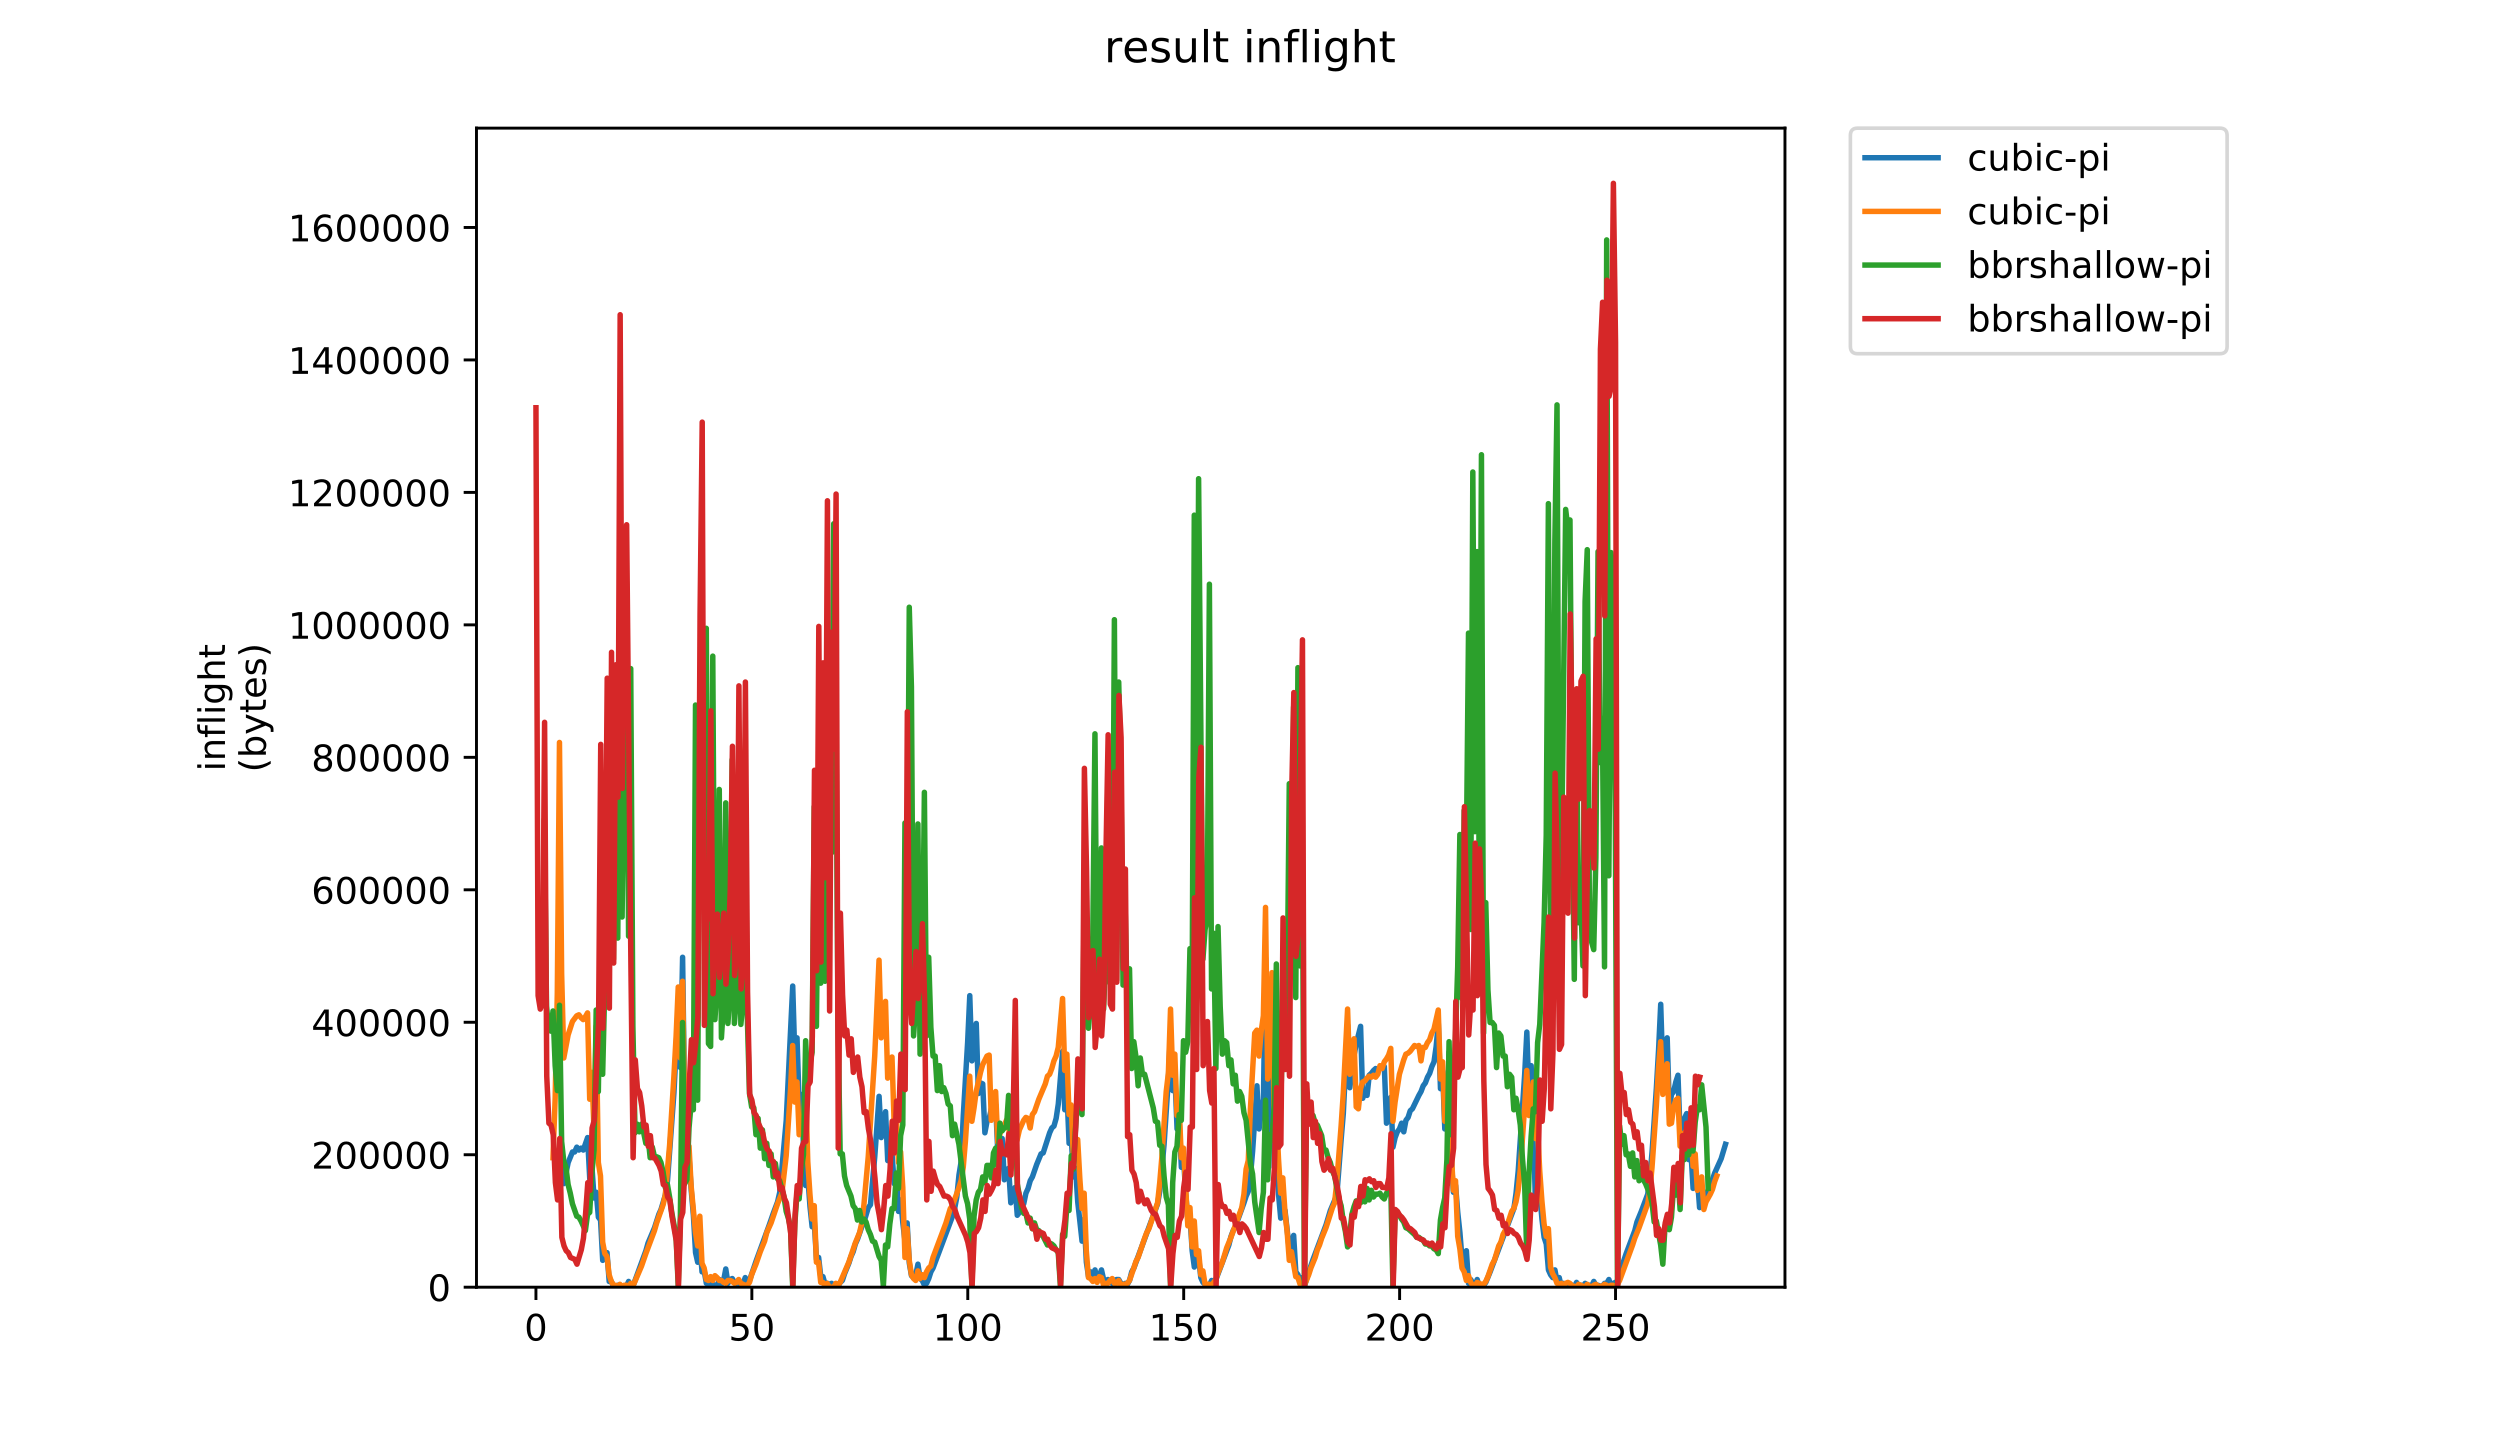 <?xml version="1.0" encoding="utf-8" standalone="no"?>
<!DOCTYPE svg PUBLIC "-//W3C//DTD SVG 1.1//EN"
  "http://www.w3.org/Graphics/SVG/1.1/DTD/svg11.dtd">
<!-- Created with matplotlib (https://matplotlib.org/) -->
<svg height="396pt" version="1.1" viewBox="0 0 684 396" width="684pt" xmlns="http://www.w3.org/2000/svg" xmlns:xlink="http://www.w3.org/1999/xlink">
 <defs>
  <style type="text/css">
*{stroke-linecap:butt;stroke-linejoin:round;}
  </style>
 </defs>
 <g id="figure_1">
  <g id="patch_1">
   <path d="M 0 396 
L 684 396 
L 684 0 
L 0 0 
z
" style="fill:#ffffff;"/>
  </g>
  <g id="axes_1">
   <g id="patch_2">
    <path d="M 130.364 352.174 
L 488.365 352.174 
L 488.365 35.062 
L 130.364 35.062 
z
" style="fill:#ffffff;"/>
   </g>
   <g id="matplotlib.axis_1">
    <g id="xtick_1">
     <g id="line2d_1">
      <defs>
       <path d="M 0 0 
L 0 3.5 
" id="m23b72d148e" style="stroke:#000000;stroke-width:0.8;"/>
      </defs>
      <g>
       <use style="stroke:#000000;stroke-width:0.8;" x="146.633" xlink:href="#m23b72d148e" y="352.174"/>
      </g>
     </g>
     <g id="text_1">
      <!-- 0 -->
      <defs>
       <path d="M 31.781 66.406 
Q 24.172 66.406 20.328 58.906 
Q 16.5 51.422 16.5 36.375 
Q 16.5 21.391 20.328 13.891 
Q 24.172 6.391 31.781 6.391 
Q 39.453 6.391 43.281 13.891 
Q 47.125 21.391 47.125 36.375 
Q 47.125 51.422 43.281 58.906 
Q 39.453 66.406 31.781 66.406 
z
M 31.781 74.219 
Q 44.047 74.219 50.516 64.516 
Q 56.984 54.828 56.984 36.375 
Q 56.984 17.969 50.516 8.266 
Q 44.047 -1.422 31.781 -1.422 
Q 19.531 -1.422 13.062 8.266 
Q 6.594 17.969 6.594 36.375 
Q 6.594 54.828 13.062 64.516 
Q 19.531 74.219 31.781 74.219 
z
" id="DejaVuSans-48"/>
      </defs>
      <g transform="translate(143.452 366.773)scale(0.1 -0.1)">
       <use xlink:href="#DejaVuSans-48"/>
      </g>
     </g>
    </g>
    <g id="xtick_2">
     <g id="line2d_2">
      <g>
       <use style="stroke:#000000;stroke-width:0.8;" x="205.708" xlink:href="#m23b72d148e" y="352.174"/>
      </g>
     </g>
     <g id="text_2">
      <!-- 50 -->
      <defs>
       <path d="M 10.797 72.906 
L 49.516 72.906 
L 49.516 64.594 
L 19.828 64.594 
L 19.828 46.734 
Q 21.969 47.469 24.109 47.828 
Q 26.266 48.188 28.422 48.188 
Q 40.625 48.188 47.75 41.5 
Q 54.891 34.812 54.891 23.391 
Q 54.891 11.625 47.562 5.094 
Q 40.234 -1.422 26.906 -1.422 
Q 22.312 -1.422 17.547 -0.641 
Q 12.797 0.141 7.719 1.703 
L 7.719 11.625 
Q 12.109 9.234 16.797 8.062 
Q 21.484 6.891 26.703 6.891 
Q 35.156 6.891 40.078 11.328 
Q 45.016 15.766 45.016 23.391 
Q 45.016 31 40.078 35.438 
Q 35.156 39.891 26.703 39.891 
Q 22.75 39.891 18.812 39.016 
Q 14.891 38.141 10.797 36.281 
z
" id="DejaVuSans-53"/>
      </defs>
      <g transform="translate(199.346 366.773)scale(0.1 -0.1)">
       <use xlink:href="#DejaVuSans-53"/>
       <use x="63.623" xlink:href="#DejaVuSans-48"/>
      </g>
     </g>
    </g>
    <g id="xtick_3">
     <g id="line2d_3">
      <g>
       <use style="stroke:#000000;stroke-width:0.8;" x="264.784" xlink:href="#m23b72d148e" y="352.174"/>
      </g>
     </g>
     <g id="text_3">
      <!-- 100 -->
      <defs>
       <path d="M 12.406 8.297 
L 28.516 8.297 
L 28.516 63.922 
L 10.984 60.406 
L 10.984 69.391 
L 28.422 72.906 
L 38.281 72.906 
L 38.281 8.297 
L 54.391 8.297 
L 54.391 0 
L 12.406 0 
z
" id="DejaVuSans-49"/>
      </defs>
      <g transform="translate(255.24 366.773)scale(0.1 -0.1)">
       <use xlink:href="#DejaVuSans-49"/>
       <use x="63.623" xlink:href="#DejaVuSans-48"/>
       <use x="127.246" xlink:href="#DejaVuSans-48"/>
      </g>
     </g>
    </g>
    <g id="xtick_4">
     <g id="line2d_4">
      <g>
       <use style="stroke:#000000;stroke-width:0.8;" x="323.859" xlink:href="#m23b72d148e" y="352.174"/>
      </g>
     </g>
     <g id="text_4">
      <!-- 150 -->
      <g transform="translate(314.316 366.773)scale(0.1 -0.1)">
       <use xlink:href="#DejaVuSans-49"/>
       <use x="63.623" xlink:href="#DejaVuSans-53"/>
       <use x="127.246" xlink:href="#DejaVuSans-48"/>
      </g>
     </g>
    </g>
    <g id="xtick_5">
     <g id="line2d_5">
      <g>
       <use style="stroke:#000000;stroke-width:0.8;" x="382.935" xlink:href="#m23b72d148e" y="352.174"/>
      </g>
     </g>
     <g id="text_5">
      <!-- 200 -->
      <defs>
       <path d="M 19.188 8.297 
L 53.609 8.297 
L 53.609 0 
L 7.328 0 
L 7.328 8.297 
Q 12.938 14.109 22.625 23.891 
Q 32.328 33.688 34.812 36.531 
Q 39.547 41.844 41.422 45.531 
Q 43.312 49.219 43.312 52.781 
Q 43.312 58.594 39.234 62.25 
Q 35.156 65.922 28.609 65.922 
Q 23.969 65.922 18.812 64.312 
Q 13.672 62.703 7.812 59.422 
L 7.812 69.391 
Q 13.766 71.781 18.938 73 
Q 24.125 74.219 28.422 74.219 
Q 39.75 74.219 46.484 68.547 
Q 53.219 62.891 53.219 53.422 
Q 53.219 48.922 51.531 44.891 
Q 49.859 40.875 45.406 35.406 
Q 44.188 33.984 37.641 27.219 
Q 31.109 20.453 19.188 8.297 
z
" id="DejaVuSans-50"/>
      </defs>
      <g transform="translate(373.391 366.773)scale(0.1 -0.1)">
       <use xlink:href="#DejaVuSans-50"/>
       <use x="63.623" xlink:href="#DejaVuSans-48"/>
       <use x="127.246" xlink:href="#DejaVuSans-48"/>
      </g>
     </g>
    </g>
    <g id="xtick_6">
     <g id="line2d_6">
      <g>
       <use style="stroke:#000000;stroke-width:0.8;" x="442.01" xlink:href="#m23b72d148e" y="352.174"/>
      </g>
     </g>
     <g id="text_6">
      <!-- 250 -->
      <g transform="translate(432.466 366.773)scale(0.1 -0.1)">
       <use xlink:href="#DejaVuSans-50"/>
       <use x="63.623" xlink:href="#DejaVuSans-53"/>
       <use x="127.246" xlink:href="#DejaVuSans-48"/>
      </g>
     </g>
    </g>
   </g>
   <g id="matplotlib.axis_2">
    <g id="ytick_1">
     <g id="line2d_7">
      <defs>
       <path d="M 0 0 
L -3.5 0 
" id="m2a3511c988" style="stroke:#000000;stroke-width:0.8;"/>
      </defs>
      <g>
       <use style="stroke:#000000;stroke-width:0.8;" x="130.364" xlink:href="#m2a3511c988" y="352.174"/>
      </g>
     </g>
     <g id="text_7">
      <!-- 0 -->
      <g transform="translate(117.001 355.973)scale(0.1 -0.1)">
       <use xlink:href="#DejaVuSans-48"/>
      </g>
     </g>
    </g>
    <g id="ytick_2">
     <g id="line2d_8">
      <g>
       <use style="stroke:#000000;stroke-width:0.8;" x="130.364" xlink:href="#m2a3511c988" y="315.932"/>
      </g>
     </g>
     <g id="text_8">
      <!-- 200000 -->
      <g transform="translate(85.189 319.732)scale(0.1 -0.1)">
       <use xlink:href="#DejaVuSans-50"/>
       <use x="63.623" xlink:href="#DejaVuSans-48"/>
       <use x="127.246" xlink:href="#DejaVuSans-48"/>
       <use x="190.869" xlink:href="#DejaVuSans-48"/>
       <use x="254.492" xlink:href="#DejaVuSans-48"/>
       <use x="318.115" xlink:href="#DejaVuSans-48"/>
      </g>
     </g>
    </g>
    <g id="ytick_3">
     <g id="line2d_9">
      <g>
       <use style="stroke:#000000;stroke-width:0.8;" x="130.364" xlink:href="#m2a3511c988" y="279.691"/>
      </g>
     </g>
     <g id="text_9">
      <!-- 400000 -->
      <defs>
       <path d="M 37.797 64.312 
L 12.891 25.391 
L 37.797 25.391 
z
M 35.203 72.906 
L 47.609 72.906 
L 47.609 25.391 
L 58.016 25.391 
L 58.016 17.188 
L 47.609 17.188 
L 47.609 0 
L 37.797 0 
L 37.797 17.188 
L 4.891 17.188 
L 4.891 26.703 
z
" id="DejaVuSans-52"/>
      </defs>
      <g transform="translate(85.189 283.49)scale(0.1 -0.1)">
       <use xlink:href="#DejaVuSans-52"/>
       <use x="63.623" xlink:href="#DejaVuSans-48"/>
       <use x="127.246" xlink:href="#DejaVuSans-48"/>
       <use x="190.869" xlink:href="#DejaVuSans-48"/>
       <use x="254.492" xlink:href="#DejaVuSans-48"/>
       <use x="318.115" xlink:href="#DejaVuSans-48"/>
      </g>
     </g>
    </g>
    <g id="ytick_4">
     <g id="line2d_10">
      <g>
       <use style="stroke:#000000;stroke-width:0.8;" x="130.364" xlink:href="#m2a3511c988" y="243.449"/>
      </g>
     </g>
     <g id="text_10">
      <!-- 600000 -->
      <defs>
       <path d="M 33.016 40.375 
Q 26.375 40.375 22.484 35.828 
Q 18.609 31.297 18.609 23.391 
Q 18.609 15.531 22.484 10.953 
Q 26.375 6.391 33.016 6.391 
Q 39.656 6.391 43.531 10.953 
Q 47.406 15.531 47.406 23.391 
Q 47.406 31.297 43.531 35.828 
Q 39.656 40.375 33.016 40.375 
z
M 52.594 71.297 
L 52.594 62.312 
Q 48.875 64.062 45.094 64.984 
Q 41.312 65.922 37.594 65.922 
Q 27.828 65.922 22.672 59.328 
Q 17.531 52.734 16.797 39.406 
Q 19.672 43.656 24.016 45.922 
Q 28.375 48.188 33.594 48.188 
Q 44.578 48.188 50.953 41.516 
Q 57.328 34.859 57.328 23.391 
Q 57.328 12.156 50.688 5.359 
Q 44.047 -1.422 33.016 -1.422 
Q 20.359 -1.422 13.672 8.266 
Q 6.984 17.969 6.984 36.375 
Q 6.984 53.656 15.188 63.938 
Q 23.391 74.219 37.203 74.219 
Q 40.922 74.219 44.703 73.484 
Q 48.484 72.75 52.594 71.297 
z
" id="DejaVuSans-54"/>
      </defs>
      <g transform="translate(85.189 247.248)scale(0.1 -0.1)">
       <use xlink:href="#DejaVuSans-54"/>
       <use x="63.623" xlink:href="#DejaVuSans-48"/>
       <use x="127.246" xlink:href="#DejaVuSans-48"/>
       <use x="190.869" xlink:href="#DejaVuSans-48"/>
       <use x="254.492" xlink:href="#DejaVuSans-48"/>
       <use x="318.115" xlink:href="#DejaVuSans-48"/>
      </g>
     </g>
    </g>
    <g id="ytick_5">
     <g id="line2d_11">
      <g>
       <use style="stroke:#000000;stroke-width:0.8;" x="130.364" xlink:href="#m2a3511c988" y="207.207"/>
      </g>
     </g>
     <g id="text_11">
      <!-- 800000 -->
      <defs>
       <path d="M 31.781 34.625 
Q 24.75 34.625 20.719 30.859 
Q 16.703 27.094 16.703 20.516 
Q 16.703 13.922 20.719 10.156 
Q 24.75 6.391 31.781 6.391 
Q 38.812 6.391 42.859 10.172 
Q 46.922 13.969 46.922 20.516 
Q 46.922 27.094 42.891 30.859 
Q 38.875 34.625 31.781 34.625 
z
M 21.922 38.812 
Q 15.578 40.375 12.031 44.719 
Q 8.5 49.078 8.5 55.328 
Q 8.5 64.062 14.719 69.141 
Q 20.953 74.219 31.781 74.219 
Q 42.672 74.219 48.875 69.141 
Q 55.078 64.062 55.078 55.328 
Q 55.078 49.078 51.531 44.719 
Q 48 40.375 41.703 38.812 
Q 48.828 37.156 52.797 32.312 
Q 56.781 27.484 56.781 20.516 
Q 56.781 9.906 50.312 4.234 
Q 43.844 -1.422 31.781 -1.422 
Q 19.734 -1.422 13.25 4.234 
Q 6.781 9.906 6.781 20.516 
Q 6.781 27.484 10.781 32.312 
Q 14.797 37.156 21.922 38.812 
z
M 18.312 54.391 
Q 18.312 48.734 21.844 45.562 
Q 25.391 42.391 31.781 42.391 
Q 38.141 42.391 41.719 45.562 
Q 45.312 48.734 45.312 54.391 
Q 45.312 60.062 41.719 63.234 
Q 38.141 66.406 31.781 66.406 
Q 25.391 66.406 21.844 63.234 
Q 18.312 60.062 18.312 54.391 
z
" id="DejaVuSans-56"/>
      </defs>
      <g transform="translate(85.189 211.006)scale(0.1 -0.1)">
       <use xlink:href="#DejaVuSans-56"/>
       <use x="63.623" xlink:href="#DejaVuSans-48"/>
       <use x="127.246" xlink:href="#DejaVuSans-48"/>
       <use x="190.869" xlink:href="#DejaVuSans-48"/>
       <use x="254.492" xlink:href="#DejaVuSans-48"/>
       <use x="318.115" xlink:href="#DejaVuSans-48"/>
      </g>
     </g>
    </g>
    <g id="ytick_6">
     <g id="line2d_12">
      <g>
       <use style="stroke:#000000;stroke-width:0.8;" x="130.364" xlink:href="#m2a3511c988" y="170.965"/>
      </g>
     </g>
     <g id="text_12">
      <!-- 1000000 -->
      <g transform="translate(78.826 174.765)scale(0.1 -0.1)">
       <use xlink:href="#DejaVuSans-49"/>
       <use x="63.623" xlink:href="#DejaVuSans-48"/>
       <use x="127.246" xlink:href="#DejaVuSans-48"/>
       <use x="190.869" xlink:href="#DejaVuSans-48"/>
       <use x="254.492" xlink:href="#DejaVuSans-48"/>
       <use x="318.115" xlink:href="#DejaVuSans-48"/>
       <use x="381.738" xlink:href="#DejaVuSans-48"/>
      </g>
     </g>
    </g>
    <g id="ytick_7">
     <g id="line2d_13">
      <g>
       <use style="stroke:#000000;stroke-width:0.8;" x="130.364" xlink:href="#m2a3511c988" y="134.724"/>
      </g>
     </g>
     <g id="text_13">
      <!-- 1200000 -->
      <g transform="translate(78.826 138.523)scale(0.1 -0.1)">
       <use xlink:href="#DejaVuSans-49"/>
       <use x="63.623" xlink:href="#DejaVuSans-50"/>
       <use x="127.246" xlink:href="#DejaVuSans-48"/>
       <use x="190.869" xlink:href="#DejaVuSans-48"/>
       <use x="254.492" xlink:href="#DejaVuSans-48"/>
       <use x="318.115" xlink:href="#DejaVuSans-48"/>
       <use x="381.738" xlink:href="#DejaVuSans-48"/>
      </g>
     </g>
    </g>
    <g id="ytick_8">
     <g id="line2d_14">
      <g>
       <use style="stroke:#000000;stroke-width:0.8;" x="130.364" xlink:href="#m2a3511c988" y="98.482"/>
      </g>
     </g>
     <g id="text_14">
      <!-- 1400000 -->
      <g transform="translate(78.826 102.281)scale(0.1 -0.1)">
       <use xlink:href="#DejaVuSans-49"/>
       <use x="63.623" xlink:href="#DejaVuSans-52"/>
       <use x="127.246" xlink:href="#DejaVuSans-48"/>
       <use x="190.869" xlink:href="#DejaVuSans-48"/>
       <use x="254.492" xlink:href="#DejaVuSans-48"/>
       <use x="318.115" xlink:href="#DejaVuSans-48"/>
       <use x="381.738" xlink:href="#DejaVuSans-48"/>
      </g>
     </g>
    </g>
    <g id="ytick_9">
     <g id="line2d_15">
      <g>
       <use style="stroke:#000000;stroke-width:0.8;" x="130.364" xlink:href="#m2a3511c988" y="62.24"/>
      </g>
     </g>
     <g id="text_15">
      <!-- 1600000 -->
      <g transform="translate(78.826 66.039)scale(0.1 -0.1)">
       <use xlink:href="#DejaVuSans-49"/>
       <use x="63.623" xlink:href="#DejaVuSans-54"/>
       <use x="127.246" xlink:href="#DejaVuSans-48"/>
       <use x="190.869" xlink:href="#DejaVuSans-48"/>
       <use x="254.492" xlink:href="#DejaVuSans-48"/>
       <use x="318.115" xlink:href="#DejaVuSans-48"/>
       <use x="381.738" xlink:href="#DejaVuSans-48"/>
      </g>
     </g>
    </g>
    <g id="text_16">
     <!-- inflight -->
     <defs>
      <path d="M 9.422 54.688 
L 18.406 54.688 
L 18.406 0 
L 9.422 0 
z
M 9.422 75.984 
L 18.406 75.984 
L 18.406 64.594 
L 9.422 64.594 
z
" id="DejaVuSans-105"/>
      <path d="M 54.891 33.016 
L 54.891 0 
L 45.906 0 
L 45.906 32.719 
Q 45.906 40.484 42.875 44.328 
Q 39.844 48.188 33.797 48.188 
Q 26.516 48.188 22.312 43.547 
Q 18.109 38.922 18.109 30.906 
L 18.109 0 
L 9.078 0 
L 9.078 54.688 
L 18.109 54.688 
L 18.109 46.188 
Q 21.344 51.125 25.703 53.562 
Q 30.078 56 35.797 56 
Q 45.219 56 50.047 50.172 
Q 54.891 44.344 54.891 33.016 
z
" id="DejaVuSans-110"/>
      <path d="M 37.109 75.984 
L 37.109 68.5 
L 28.516 68.5 
Q 23.688 68.5 21.797 66.547 
Q 19.922 64.594 19.922 59.516 
L 19.922 54.688 
L 34.719 54.688 
L 34.719 47.703 
L 19.922 47.703 
L 19.922 0 
L 10.891 0 
L 10.891 47.703 
L 2.297 47.703 
L 2.297 54.688 
L 10.891 54.688 
L 10.891 58.5 
Q 10.891 67.625 15.141 71.797 
Q 19.391 75.984 28.609 75.984 
z
" id="DejaVuSans-102"/>
      <path d="M 9.422 75.984 
L 18.406 75.984 
L 18.406 0 
L 9.422 0 
z
" id="DejaVuSans-108"/>
      <path d="M 45.406 27.984 
Q 45.406 37.75 41.375 43.109 
Q 37.359 48.484 30.078 48.484 
Q 22.859 48.484 18.828 43.109 
Q 14.797 37.75 14.797 27.984 
Q 14.797 18.266 18.828 12.891 
Q 22.859 7.516 30.078 7.516 
Q 37.359 7.516 41.375 12.891 
Q 45.406 18.266 45.406 27.984 
z
M 54.391 6.781 
Q 54.391 -7.172 48.188 -13.984 
Q 42 -20.797 29.203 -20.797 
Q 24.469 -20.797 20.266 -20.094 
Q 16.062 -19.391 12.109 -17.922 
L 12.109 -9.188 
Q 16.062 -11.328 19.922 -12.344 
Q 23.781 -13.375 27.781 -13.375 
Q 36.625 -13.375 41.016 -8.766 
Q 45.406 -4.156 45.406 5.172 
L 45.406 9.625 
Q 42.625 4.781 38.281 2.391 
Q 33.938 0 27.875 0 
Q 17.828 0 11.672 7.656 
Q 5.516 15.328 5.516 27.984 
Q 5.516 40.672 11.672 48.328 
Q 17.828 56 27.875 56 
Q 33.938 56 38.281 53.609 
Q 42.625 51.219 45.406 46.391 
L 45.406 54.688 
L 54.391 54.688 
z
" id="DejaVuSans-103"/>
      <path d="M 54.891 33.016 
L 54.891 0 
L 45.906 0 
L 45.906 32.719 
Q 45.906 40.484 42.875 44.328 
Q 39.844 48.188 33.797 48.188 
Q 26.516 48.188 22.312 43.547 
Q 18.109 38.922 18.109 30.906 
L 18.109 0 
L 9.078 0 
L 9.078 75.984 
L 18.109 75.984 
L 18.109 46.188 
Q 21.344 51.125 25.703 53.562 
Q 30.078 56 35.797 56 
Q 45.219 56 50.047 50.172 
Q 54.891 44.344 54.891 33.016 
z
" id="DejaVuSans-104"/>
      <path d="M 18.312 70.219 
L 18.312 54.688 
L 36.812 54.688 
L 36.812 47.703 
L 18.312 47.703 
L 18.312 18.016 
Q 18.312 11.328 20.141 9.422 
Q 21.969 7.516 27.594 7.516 
L 36.812 7.516 
L 36.812 0 
L 27.594 0 
Q 17.188 0 13.234 3.875 
Q 9.281 7.766 9.281 18.016 
L 9.281 47.703 
L 2.688 47.703 
L 2.688 54.688 
L 9.281 54.688 
L 9.281 70.219 
z
" id="DejaVuSans-116"/>
     </defs>
     <g transform="translate(61.549 211.018)rotate(-90)scale(0.1 -0.1)">
      <use xlink:href="#DejaVuSans-105"/>
      <use x="27.783" xlink:href="#DejaVuSans-110"/>
      <use x="91.162" xlink:href="#DejaVuSans-102"/>
      <use x="126.367" xlink:href="#DejaVuSans-108"/>
      <use x="154.15" xlink:href="#DejaVuSans-105"/>
      <use x="181.934" xlink:href="#DejaVuSans-103"/>
      <use x="245.41" xlink:href="#DejaVuSans-104"/>
      <use x="308.789" xlink:href="#DejaVuSans-116"/>
     </g>
     <!-- (bytes) -->
     <defs>
      <path d="M 31 75.875 
Q 24.469 64.656 21.281 53.656 
Q 18.109 42.672 18.109 31.391 
Q 18.109 20.125 21.312 9.062 
Q 24.516 -2 31 -13.188 
L 23.188 -13.188 
Q 15.875 -1.703 12.234 9.375 
Q 8.594 20.453 8.594 31.391 
Q 8.594 42.281 12.203 53.312 
Q 15.828 64.359 23.188 75.875 
z
" id="DejaVuSans-40"/>
      <path d="M 48.688 27.297 
Q 48.688 37.203 44.609 42.844 
Q 40.531 48.484 33.406 48.484 
Q 26.266 48.484 22.188 42.844 
Q 18.109 37.203 18.109 27.297 
Q 18.109 17.391 22.188 11.75 
Q 26.266 6.109 33.406 6.109 
Q 40.531 6.109 44.609 11.75 
Q 48.688 17.391 48.688 27.297 
z
M 18.109 46.391 
Q 20.953 51.266 25.266 53.625 
Q 29.594 56 35.594 56 
Q 45.562 56 51.781 48.094 
Q 58.016 40.188 58.016 27.297 
Q 58.016 14.406 51.781 6.484 
Q 45.562 -1.422 35.594 -1.422 
Q 29.594 -1.422 25.266 0.953 
Q 20.953 3.328 18.109 8.203 
L 18.109 0 
L 9.078 0 
L 9.078 75.984 
L 18.109 75.984 
z
" id="DejaVuSans-98"/>
      <path d="M 32.172 -5.078 
Q 28.375 -14.844 24.75 -17.812 
Q 21.141 -20.797 15.094 -20.797 
L 7.906 -20.797 
L 7.906 -13.281 
L 13.188 -13.281 
Q 16.891 -13.281 18.938 -11.516 
Q 21 -9.766 23.484 -3.219 
L 25.094 0.875 
L 2.984 54.688 
L 12.5 54.688 
L 29.594 11.922 
L 46.688 54.688 
L 56.203 54.688 
z
" id="DejaVuSans-121"/>
      <path d="M 56.203 29.594 
L 56.203 25.203 
L 14.891 25.203 
Q 15.484 15.922 20.484 11.062 
Q 25.484 6.203 34.422 6.203 
Q 39.594 6.203 44.453 7.469 
Q 49.312 8.734 54.109 11.281 
L 54.109 2.781 
Q 49.266 0.734 44.188 -0.344 
Q 39.109 -1.422 33.891 -1.422 
Q 20.797 -1.422 13.156 6.188 
Q 5.516 13.812 5.516 26.812 
Q 5.516 40.234 12.766 48.109 
Q 20.016 56 32.328 56 
Q 43.359 56 49.781 48.891 
Q 56.203 41.797 56.203 29.594 
z
M 47.219 32.234 
Q 47.125 39.594 43.094 43.984 
Q 39.062 48.391 32.422 48.391 
Q 24.906 48.391 20.391 44.141 
Q 15.875 39.891 15.188 32.172 
z
" id="DejaVuSans-101"/>
      <path d="M 44.281 53.078 
L 44.281 44.578 
Q 40.484 46.531 36.375 47.5 
Q 32.281 48.484 27.875 48.484 
Q 21.188 48.484 17.844 46.438 
Q 14.5 44.391 14.5 40.281 
Q 14.5 37.156 16.891 35.375 
Q 19.281 33.594 26.516 31.984 
L 29.594 31.297 
Q 39.156 29.25 43.188 25.516 
Q 47.219 21.781 47.219 15.094 
Q 47.219 7.469 41.188 3.016 
Q 35.156 -1.422 24.609 -1.422 
Q 20.219 -1.422 15.453 -0.562 
Q 10.688 0.297 5.422 2 
L 5.422 11.281 
Q 10.406 8.688 15.234 7.391 
Q 20.062 6.109 24.812 6.109 
Q 31.156 6.109 34.562 8.281 
Q 37.984 10.453 37.984 14.406 
Q 37.984 18.062 35.516 20.016 
Q 33.062 21.969 24.703 23.781 
L 21.578 24.516 
Q 13.234 26.266 9.516 29.906 
Q 5.812 33.547 5.812 39.891 
Q 5.812 47.609 11.281 51.797 
Q 16.75 56 26.812 56 
Q 31.781 56 36.172 55.266 
Q 40.578 54.547 44.281 53.078 
z
" id="DejaVuSans-115"/>
      <path d="M 8.016 75.875 
L 15.828 75.875 
Q 23.141 64.359 26.781 53.312 
Q 30.422 42.281 30.422 31.391 
Q 30.422 20.453 26.781 9.375 
Q 23.141 -1.703 15.828 -13.188 
L 8.016 -13.188 
Q 14.5 -2 17.703 9.062 
Q 20.906 20.125 20.906 31.391 
Q 20.906 42.672 17.703 53.656 
Q 14.5 64.656 8.016 75.875 
z
" id="DejaVuSans-41"/>
     </defs>
     <g transform="translate(72.747 211.295)rotate(-90)scale(0.1 -0.1)">
      <use xlink:href="#DejaVuSans-40"/>
      <use x="39.014" xlink:href="#DejaVuSans-98"/>
      <use x="102.49" xlink:href="#DejaVuSans-121"/>
      <use x="161.67" xlink:href="#DejaVuSans-116"/>
      <use x="200.879" xlink:href="#DejaVuSans-101"/>
      <use x="262.402" xlink:href="#DejaVuSans-115"/>
      <use x="314.502" xlink:href="#DejaVuSans-41"/>
     </g>
    </g>
   </g>
   <g id="line2d_16">
    <path clip-path="url(#pf83ec383b1)" d="M 153.676 318.063 
L 154.267 323.836 
L 155.448 318.063 
L 156.63 315.177 
L 157.221 315.177 
L 157.811 313.865 
L 158.402 314.652 
L 158.993 314.128 
L 159.584 314.652 
L 160.765 311.241 
L 161.356 322.524 
L 161.947 319.113 
L 162.537 327.772 
L 163.128 326.198 
L 163.719 333.02 
L 164.31 333.807 
L 164.9 344.827 
L 165.491 344.302 
L 166.082 342.728 
L 166.673 350.6 
L 167.263 350.6 
L 167.854 351.912 
L 168.445 352.174 
L 169.036 351.649 
L 169.626 351.649 
L 170.217 352.174 
L 170.808 352.174 
L 171.399 351.912 
L 171.989 350.6 
L 172.58 351.912 
L 173.171 351.912 
L 176.715 342.203 
L 177.306 340.104 
L 179.078 335.906 
L 180.26 332.233 
L 180.851 330.921 
L 182.032 326.985 
L 182.623 323.049 
L 184.395 298.909 
L 185.577 275.294 
L 186.167 292.087 
L 186.758 261.912 
L 187.349 304.944 
L 187.94 319.113 
L 188.53 316.751 
L 189.121 325.673 
L 189.712 332.495 
L 190.303 342.728 
L 190.893 345.352 
L 191.484 340.629 
L 192.075 347.976 
L 192.666 347.714 
L 193.257 351.125 
L 193.847 351.387 
L 195.029 351.387 
L 196.21 351.912 
L 196.801 350.075 
L 197.392 351.387 
L 197.983 350.337 
L 198.573 347.189 
L 199.164 351.125 
L 199.755 350.075 
L 200.346 349.813 
L 200.936 350.862 
L 201.527 351.125 
L 202.118 350.337 
L 202.709 351.649 
L 203.299 351.387 
L 203.89 349.55 
L 204.481 351.125 
L 205.072 350.337 
L 206.844 345.09 
L 210.388 335.381 
L 211.57 331.97 
L 212.751 328.821 
L 213.342 326.198 
L 215.114 306.518 
L 216.887 269.784 
L 217.477 289.463 
L 218.068 283.953 
L 218.659 302.32 
L 219.25 299.434 
L 219.84 313.603 
L 220.431 324.361 
L 221.022 321.999 
L 221.613 330.133 
L 222.203 335.644 
L 222.794 334.332 
L 223.385 344.565 
L 223.976 344.04 
L 224.566 349.288 
L 225.157 349.288 
L 225.748 351.387 
L 226.339 351.125 
L 226.93 351.387 
L 227.52 351.125 
L 228.111 351.649 
L 228.702 351.387 
L 229.293 351.912 
L 229.883 350.862 
L 230.474 350.337 
L 231.065 348.501 
L 232.246 345.614 
L 232.837 343.778 
L 233.428 342.466 
L 234.019 340.367 
L 234.609 339.055 
L 235.791 335.644 
L 236.382 334.332 
L 237.563 330.396 
L 238.154 329.609 
L 239.335 316.489 
L 240.517 299.959 
L 241.108 311.241 
L 241.698 308.093 
L 242.289 304.157 
L 242.88 317.539 
L 243.471 314.915 
L 244.061 315.702 
L 244.652 323.836 
L 245.243 321.737 
L 245.834 331.445 
L 246.424 328.297 
L 247.015 334.594 
L 247.606 339.579 
L 248.197 334.594 
L 248.787 345.614 
L 249.378 349.025 
L 249.969 349.55 
L 250.56 348.763 
L 251.15 345.877 
L 251.741 349.813 
L 252.332 350.337 
L 252.923 351.649 
L 253.513 351.125 
L 254.104 349.813 
L 254.695 347.976 
L 255.286 346.926 
L 260.602 332.757 
L 261.193 330.658 
L 261.784 327.509 
L 262.375 321.475 
L 262.966 317.801 
L 263.556 305.206 
L 264.738 285.265 
L 265.329 272.408 
L 265.919 290.25 
L 266.51 283.69 
L 267.101 280.017 
L 267.692 299.171 
L 268.282 296.285 
L 268.873 296.547 
L 269.464 309.929 
L 270.055 306.781 
L 270.645 305.993 
L 271.236 303.37 
L 271.827 302.582 
L 272.418 302.32 
L 273.008 315.44 
L 273.599 313.078 
L 274.19 311.504 
L 274.781 322.786 
L 275.371 321.475 
L 275.962 319.638 
L 276.553 329.084 
L 277.144 327.247 
L 277.734 324.886 
L 278.325 332.495 
L 278.916 331.708 
L 279.507 330.133 
L 280.097 329.346 
L 280.688 326.46 
L 281.279 325.148 
L 281.87 323.049 
L 282.46 321.999 
L 283.642 318.588 
L 284.823 315.702 
L 285.414 315.44 
L 287.186 309.929 
L 287.777 308.617 
L 288.368 308.093 
L 288.959 305.993 
L 289.549 302.058 
L 290.731 287.626 
L 291.322 303.632 
L 291.912 298.909 
L 292.503 312.816 
L 293.094 310.979 
L 293.685 321.999 
L 294.275 319.638 
L 294.866 328.821 
L 296.048 339.579 
L 296.639 333.544 
L 297.229 345.352 
L 297.82 349.288 
L 298.411 347.976 
L 299.002 349.025 
L 299.592 347.451 
L 300.183 350.075 
L 300.774 349.025 
L 301.365 347.451 
L 301.955 350.075 
L 302.546 350.337 
L 303.137 350.075 
L 303.728 350.862 
L 304.318 351.125 
L 304.909 350.337 
L 305.5 350.075 
L 306.091 350.075 
L 306.681 351.125 
L 307.272 351.912 
L 307.863 351.125 
L 308.454 351.387 
L 309.044 350.337 
L 309.635 347.976 
L 310.226 346.926 
L 316.724 329.346 
L 317.315 325.935 
L 318.496 313.078 
L 319.678 294.973 
L 320.269 282.116 
L 320.859 298.384 
L 321.45 293.924 
L 322.041 308.88 
L 322.632 306.518 
L 323.222 319.375 
L 323.813 316.751 
L 324.404 326.46 
L 324.995 333.544 
L 325.585 332.757 
L 326.176 342.203 
L 326.767 346.664 
L 327.358 344.302 
L 327.948 344.04 
L 328.539 349.55 
L 329.13 350.862 
L 329.721 351.387 
L 330.311 351.649 
L 330.902 351.649 
L 331.493 350.337 
L 332.084 350.862 
L 332.675 350.075 
L 336.219 340.629 
L 336.81 338.267 
L 337.401 336.693 
L 337.991 335.644 
L 340.354 329.084 
L 340.945 327.247 
L 341.536 325.935 
L 342.127 321.737 
L 342.717 314.915 
L 343.899 297.072 
L 344.49 308.88 
L 345.08 304.157 
L 345.671 300.746 
L 346.262 262.174 
L 346.853 312.553 
L 347.443 312.028 
L 348.034 285.527 
L 348.625 319.375 
L 349.216 307.043 
L 349.806 326.722 
L 350.397 333.282 
L 350.988 332.495 
L 351.579 331.183 
L 352.76 341.941 
L 353.942 338.005 
L 354.532 347.976 
L 355.123 348.763 
L 355.714 350.862 
L 356.305 349.55 
L 356.895 351.912 
L 358.077 347.976 
L 359.258 344.565 
L 362.803 335.119 
L 363.984 331.183 
L 365.757 326.985 
L 366.938 311.766 
L 367.529 304.682 
L 368.711 280.542 
L 369.301 297.597 
L 370.483 288.676 
L 371.074 285.527 
L 372.255 280.804 
L 372.846 300.483 
L 373.437 298.647 
L 374.027 299.696 
L 374.618 294.186 
L 375.209 293.661 
L 375.8 292.874 
L 376.39 292.349 
L 376.981 293.136 
L 377.572 292.087 
L 378.163 292.087 
L 378.753 291.824 
L 379.344 307.305 
L 379.935 302.845 
L 380.526 300.221 
L 381.116 313.865 
L 381.707 311.241 
L 382.298 309.667 
L 382.889 308.88 
L 383.479 307.305 
L 384.07 309.667 
L 384.661 306.518 
L 385.252 305.731 
L 385.842 303.894 
L 386.433 303.37 
L 388.205 299.696 
L 388.796 298.647 
L 389.387 297.072 
L 389.978 296.285 
L 390.568 294.711 
L 391.159 293.661 
L 391.75 291.824 
L 392.341 290.512 
L 392.931 286.314 
L 393.522 280.017 
L 394.113 297.859 
L 394.704 293.136 
L 395.294 308.88 
L 395.885 306.256 
L 396.476 287.889 
L 397.067 317.276 
L 397.657 326.198 
L 398.248 324.361 
L 398.839 331.708 
L 399.43 337.218 
L 400.02 344.565 
L 400.611 346.664 
L 401.202 342.203 
L 401.793 351.125 
L 402.384 350.075 
L 402.974 351.125 
L 403.565 351.912 
L 404.156 350.075 
L 404.747 351.912 
L 405.337 351.912 
L 405.928 351.649 
L 406.519 350.862 
L 407.7 347.976 
L 414.199 330.658 
L 414.789 326.46 
L 415.38 320.425 
L 417.152 293.924 
L 417.743 282.378 
L 418.334 300.221 
L 418.925 291.562 
L 419.515 307.83 
L 420.106 329.609 
L 420.697 328.034 
L 421.288 326.985 
L 421.878 333.544 
L 422.469 338.53 
L 423.06 340.367 
L 423.651 347.451 
L 424.241 348.763 
L 424.832 349.55 
L 425.423 347.451 
L 426.014 350.6 
L 426.604 349.55 
L 427.195 352.174 
L 427.786 351.125 
L 428.377 352.174 
L 428.967 351.912 
L 429.558 351.912 
L 430.149 351.649 
L 430.74 352.174 
L 431.33 350.862 
L 431.921 352.174 
L 432.512 351.649 
L 433.103 351.912 
L 433.693 351.125 
L 434.284 351.912 
L 434.875 351.649 
L 435.466 351.912 
L 436.057 350.6 
L 436.647 351.649 
L 437.238 351.649 
L 437.829 351.912 
L 438.42 351.912 
L 439.01 351.125 
L 439.601 351.125 
L 440.192 350.075 
L 440.783 351.912 
L 441.373 351.125 
L 442.555 350.6 
L 443.146 348.238 
L 444.918 342.991 
L 447.281 336.693 
L 447.872 334.332 
L 449.053 331.445 
L 450.825 326.722 
L 451.416 321.737 
L 452.007 315.177 
L 453.188 297.597 
L 453.779 287.364 
L 454.37 274.769 
L 454.961 293.661 
L 456.142 283.953 
L 456.733 303.107 
L 457.324 299.434 
L 457.914 298.647 
L 458.505 296.023 
L 459.096 294.186 
L 459.687 310.454 
L 460.277 310.979 
L 460.868 305.993 
L 461.459 304.682 
L 462.05 317.276 
L 462.64 315.177 
L 463.231 325.148 
L 463.822 323.311 
L 464.413 322.524 
L 465.003 330.396 
L 465.594 328.821 
L 466.185 328.297 
L 467.957 324.361 
L 469.139 320.95 
L 470.911 317.014 
L 472.093 313.078 
L 472.093 313.078 
" style="fill:none;stroke:#1f77b4;stroke-linecap:square;stroke-width:1.5;"/>
   </g>
   <g id="line2d_17">
    <path clip-path="url(#pf83ec383b1)" d="M 151.299 316.751 
L 151.89 300.483 
L 152.48 271.62 
L 153.071 203.137 
L 153.662 266.373 
L 154.253 289.463 
L 155.434 283.166 
L 156.616 279.492 
L 157.797 277.918 
L 158.388 277.655 
L 158.979 278.443 
L 159.569 278.967 
L 160.16 278.18 
L 160.751 277.131 
L 161.342 300.746 
L 161.932 293.399 
L 162.523 309.405 
L 163.114 280.804 
L 163.705 318.063 
L 164.295 321.737 
L 164.886 339.842 
L 165.477 342.991 
L 166.068 343.778 
L 166.658 348.763 
L 167.249 350.6 
L 167.84 351.649 
L 168.431 351.649 
L 169.021 352.174 
L 169.612 351.387 
L 170.203 352.174 
L 170.794 351.649 
L 171.384 351.649 
L 171.975 352.174 
L 172.566 351.125 
L 173.157 351.912 
L 175.52 346.402 
L 176.701 342.991 
L 179.064 336.693 
L 179.655 334.594 
L 181.427 329.609 
L 182.018 326.985 
L 183.2 313.34 
L 184.381 294.448 
L 184.972 283.69 
L 185.563 270.046 
L 186.153 289.463 
L 186.744 268.472 
L 187.335 303.632 
L 187.926 316.489 
L 188.516 313.603 
L 189.107 324.623 
L 190.289 337.218 
L 190.879 340.891 
L 191.47 332.757 
L 192.061 345.614 
L 192.652 346.926 
L 193.242 350.075 
L 193.833 350.337 
L 194.424 349.288 
L 195.015 350.337 
L 195.605 349.025 
L 196.196 349.55 
L 196.787 350.337 
L 197.378 350.337 
L 197.968 350.862 
L 198.559 351.125 
L 199.15 350.337 
L 199.741 350.337 
L 200.331 350.6 
L 200.922 351.125 
L 201.513 350.862 
L 202.104 350.075 
L 202.694 351.125 
L 203.876 351.649 
L 204.467 351.649 
L 205.057 350.862 
L 205.648 348.763 
L 206.83 345.877 
L 208.011 342.466 
L 209.193 339.579 
L 209.783 337.218 
L 210.965 334.594 
L 212.737 329.346 
L 213.919 326.46 
L 215.1 316.227 
L 216.282 298.122 
L 216.873 286.052 
L 217.463 301.533 
L 218.054 296.023 
L 218.645 310.454 
L 219.236 309.142 
L 219.826 306.518 
L 220.417 297.072 
L 221.008 317.801 
L 221.599 326.722 
L 222.189 333.544 
L 222.78 329.871 
L 223.371 345.352 
L 223.962 345.352 
L 224.552 350.862 
L 225.143 350.862 
L 225.734 351.912 
L 226.325 351.125 
L 226.915 352.174 
L 228.097 352.174 
L 228.688 351.125 
L 229.278 351.649 
L 229.869 350.862 
L 232.232 345.352 
L 234.004 340.104 
L 235.186 337.218 
L 235.777 334.594 
L 236.367 329.609 
L 237.549 316.489 
L 239.321 288.938 
L 240.503 262.699 
L 241.093 283.953 
L 241.684 278.443 
L 242.275 273.982 
L 242.866 294.973 
L 244.047 289.201 
L 244.638 307.305 
L 245.229 304.682 
L 245.819 318.063 
L 246.41 315.177 
L 247.001 324.886 
L 247.592 344.04 
L 248.182 336.168 
L 248.773 344.827 
L 249.364 348.763 
L 249.955 349.813 
L 250.545 350.337 
L 251.136 347.714 
L 251.727 349.813 
L 252.318 348.763 
L 252.909 349.55 
L 253.499 347.976 
L 254.09 346.926 
L 254.681 346.402 
L 255.272 344.04 
L 258.816 334.594 
L 259.998 330.658 
L 260.588 329.871 
L 262.361 324.886 
L 262.951 323.049 
L 263.542 319.375 
L 264.133 312.291 
L 265.314 294.448 
L 265.905 306.781 
L 266.496 303.107 
L 267.087 298.647 
L 268.268 293.399 
L 268.859 291.3 
L 270.04 288.938 
L 270.631 288.676 
L 271.222 306.518 
L 271.813 301.533 
L 272.403 298.647 
L 272.994 312.553 
L 273.585 310.192 
L 274.176 308.355 
L 274.766 307.83 
L 275.357 306.518 
L 275.948 305.993 
L 276.539 320.163 
L 277.129 315.964 
L 277.72 313.078 
L 278.311 311.766 
L 278.902 309.142 
L 280.083 306.518 
L 280.674 305.731 
L 281.265 305.993 
L 281.855 308.617 
L 282.446 304.944 
L 283.037 304.157 
L 284.218 300.746 
L 285.991 296.547 
L 286.582 294.448 
L 287.172 293.924 
L 287.763 292.349 
L 288.354 290.25 
L 288.945 288.938 
L 289.535 286.577 
L 290.717 273.195 
L 291.308 292.874 
L 291.898 288.413 
L 292.489 304.944 
L 293.08 302.32 
L 293.671 316.751 
L 294.261 313.603 
L 294.852 311.766 
L 295.443 322.524 
L 296.034 330.658 
L 296.624 326.46 
L 297.215 342.203 
L 297.806 349.55 
L 298.397 349.813 
L 298.987 350.6 
L 299.578 349.813 
L 300.169 350.862 
L 300.76 349.288 
L 301.35 349.55 
L 301.941 351.649 
L 302.532 351.125 
L 303.123 351.125 
L 303.713 350.337 
L 304.304 349.813 
L 304.895 351.125 
L 305.486 351.125 
L 306.076 350.337 
L 306.667 351.912 
L 307.258 351.387 
L 307.849 351.387 
L 308.439 351.125 
L 309.03 350.337 
L 310.212 346.926 
L 310.802 345.09 
L 311.393 344.04 
L 313.165 338.792 
L 313.756 337.218 
L 314.347 336.168 
L 316.71 329.084 
L 317.301 323.574 
L 317.891 316.489 
L 319.073 298.647 
L 319.664 293.661 
L 320.254 276.081 
L 320.845 294.186 
L 321.436 288.413 
L 322.027 305.206 
L 322.618 302.845 
L 323.208 316.751 
L 323.799 314.128 
L 324.981 335.381 
L 325.571 330.396 
L 326.162 341.154 
L 326.753 334.069 
L 327.344 343.253 
L 327.934 342.203 
L 328.525 348.763 
L 329.116 347.714 
L 329.707 351.387 
L 330.888 351.387 
L 331.479 351.649 
L 332.66 350.075 
L 333.251 348.238 
L 334.433 345.352 
L 335.614 341.416 
L 336.796 338.53 
L 339.749 330.396 
L 340.34 326.722 
L 340.931 319.9 
L 341.522 317.539 
L 342.112 303.37 
L 343.294 282.641 
L 343.885 281.854 
L 344.475 288.938 
L 345.066 282.116 
L 345.657 277.918 
L 346.248 248.268 
L 346.838 295.235 
L 347.429 291.824 
L 348.02 266.11 
L 348.611 307.83 
L 349.201 304.157 
L 349.792 317.014 
L 350.383 326.46 
L 350.974 322.262 
L 351.564 331.708 
L 352.155 336.956 
L 352.746 344.827 
L 353.337 342.466 
L 354.518 349.288 
L 355.109 349.55 
L 355.7 351.387 
L 356.291 351.125 
L 356.881 351.649 
L 358.063 348.763 
L 358.654 346.926 
L 359.835 344.04 
L 360.426 341.941 
L 361.017 340.629 
L 361.607 338.792 
L 362.789 335.906 
L 364.561 330.396 
L 365.152 329.084 
L 365.743 323.311 
L 366.924 308.093 
L 367.515 299.171 
L 368.696 276.081 
L 369.287 293.924 
L 369.878 288.413 
L 370.469 284.215 
L 371.059 302.845 
L 371.65 303.37 
L 372.241 297.859 
L 372.832 296.023 
L 373.422 295.76 
L 374.013 294.973 
L 374.604 294.448 
L 375.195 294.711 
L 375.785 294.186 
L 376.376 294.711 
L 376.967 293.924 
L 377.558 291.562 
L 378.148 292.349 
L 378.739 290.512 
L 379.33 289.725 
L 379.921 288.676 
L 380.511 286.839 
L 381.102 306.781 
L 381.693 301.533 
L 382.874 293.924 
L 384.056 289.988 
L 384.647 288.413 
L 385.237 288.151 
L 385.828 287.626 
L 387.01 286.052 
L 387.6 286.314 
L 388.191 286.052 
L 388.782 290.25 
L 389.373 286.577 
L 389.963 286.577 
L 390.554 285.265 
L 391.145 284.477 
L 391.736 282.641 
L 392.327 281.591 
L 393.508 276.343 
L 394.099 295.235 
L 394.69 290.512 
L 395.28 306.781 
L 395.871 303.894 
L 396.462 291.3 
L 397.053 315.177 
L 397.643 325.673 
L 398.234 323.049 
L 398.825 338.267 
L 399.416 341.679 
L 400.006 346.926 
L 400.597 347.976 
L 401.188 350.337 
L 401.779 349.025 
L 402.369 350.862 
L 402.96 351.649 
L 403.551 351.912 
L 404.142 350.862 
L 405.323 351.387 
L 405.914 351.387 
L 406.505 350.6 
L 407.095 349.288 
L 408.277 345.877 
L 408.868 344.827 
L 410.049 340.891 
L 410.64 339.842 
L 411.231 337.743 
L 411.821 336.693 
L 413.003 333.282 
L 413.594 331.445 
L 414.184 330.658 
L 414.775 328.821 
L 415.366 325.673 
L 415.957 319.9 
L 417.138 302.845 
L 417.729 292.874 
L 418.32 305.206 
L 419.501 296.023 
L 420.092 311.504 
L 420.683 308.88 
L 421.273 320.425 
L 421.864 328.559 
L 422.455 334.856 
L 423.046 338.267 
L 423.636 336.168 
L 424.227 346.664 
L 424.818 348.501 
L 425.409 349.55 
L 426 351.125 
L 426.59 351.387 
L 427.181 351.125 
L 427.772 351.649 
L 428.363 351.125 
L 428.953 350.862 
L 429.544 351.125 
L 430.135 351.912 
L 430.726 351.912 
L 431.316 352.174 
L 431.907 351.387 
L 433.679 352.174 
L 434.27 351.387 
L 434.861 351.912 
L 435.452 352.174 
L 436.042 351.649 
L 436.633 351.387 
L 437.224 351.912 
L 438.405 351.912 
L 438.996 351.387 
L 439.587 351.649 
L 440.178 352.174 
L 440.768 351.649 
L 441.359 351.649 
L 441.95 352.174 
L 442.541 351.387 
L 443.131 350.337 
L 446.676 340.629 
L 447.267 338.792 
L 448.448 335.906 
L 450.811 329.346 
L 451.402 325.673 
L 451.993 319.375 
L 453.174 302.582 
L 453.765 292.087 
L 454.356 285.002 
L 454.946 299.434 
L 455.537 294.711 
L 456.128 291.037 
L 456.719 307.568 
L 457.309 307.305 
L 457.9 302.845 
L 458.491 301.008 
L 459.082 300.483 
L 459.672 313.603 
L 460.263 311.504 
L 460.854 309.929 
L 461.445 309.405 
L 462.036 308.093 
L 462.626 307.83 
L 463.217 319.113 
L 463.808 315.702 
L 464.399 325.673 
L 464.989 323.311 
L 465.58 321.999 
L 466.171 330.921 
L 466.762 328.821 
L 467.943 326.722 
L 468.534 325.41 
L 469.125 323.311 
L 469.715 321.737 
L 469.715 321.737 
" style="fill:none;stroke:#ff7f0e;stroke-linecap:square;stroke-width:1.5;"/>
   </g>
   <g id="line2d_18">
    <path clip-path="url(#pf83ec383b1)" d="M 148.937 224.653 
L 149.528 275.294 
L 150.118 281.591 
L 150.709 282.116 
L 151.3 276.606 
L 151.891 291.562 
L 152.481 298.384 
L 153.072 275.031 
L 153.663 312.291 
L 154.254 317.801 
L 154.844 319.375 
L 155.435 324.098 
L 156.026 326.46 
L 156.617 329.346 
L 157.798 332.757 
L 158.389 333.02 
L 158.98 334.069 
L 160.161 336.693 
L 160.752 332.233 
L 161.343 331.708 
L 161.934 320.95 
L 162.524 314.652 
L 163.115 276.343 
L 163.706 298.647 
L 164.297 258.501 
L 164.887 293.924 
L 165.478 269.259 
L 166.069 222.816 
L 166.66 265.585 
L 167.25 190.804 
L 167.841 262.437 
L 168.432 195.79 
L 169.023 256.664 
L 169.613 172.962 
L 170.204 250.892 
L 171.386 159.317 
L 171.976 256.139 
L 172.567 182.932 
L 173.158 280.804 
L 173.749 309.929 
L 174.339 307.568 
L 174.93 309.667 
L 175.521 307.568 
L 176.112 309.929 
L 176.702 312.816 
L 177.293 310.979 
L 177.884 316.751 
L 178.475 313.865 
L 179.065 316.489 
L 179.656 316.489 
L 180.247 316.751 
L 180.838 318.063 
L 181.428 320.687 
L 182.019 324.886 
L 182.61 324.098 
L 183.201 327.509 
L 183.791 331.708 
L 184.973 338.267 
L 185.564 351.912 
L 186.154 332.233 
L 186.745 279.754 
L 187.336 323.836 
L 187.927 322.786 
L 188.517 308.617 
L 189.108 301.795 
L 189.699 303.632 
L 190.29 192.903 
L 190.88 301.008 
L 191.471 199.201 
L 192.062 225.702 
L 192.653 190.017 
L 193.244 171.912 
L 193.834 285.527 
L 194.425 286.314 
L 195.016 179.521 
L 195.607 278.967 
L 196.197 268.996 
L 196.788 215.994 
L 197.379 283.953 
L 197.97 274.507 
L 198.56 219.667 
L 199.151 280.017 
L 199.742 271.358 
L 200.333 207.86 
L 200.923 280.017 
L 201.514 272.932 
L 202.105 227.276 
L 202.696 280.279 
L 203.286 274.244 
L 203.877 222.553 
L 204.468 278.443 
L 205.059 299.171 
L 205.649 302.845 
L 206.24 303.107 
L 206.831 310.454 
L 207.422 305.993 
L 208.012 314.128 
L 208.603 309.142 
L 209.194 317.014 
L 209.785 312.816 
L 210.375 318.851 
L 210.966 315.702 
L 211.557 321.999 
L 212.148 318.326 
L 212.738 322.524 
L 213.329 323.049 
L 214.511 327.509 
L 215.101 331.445 
L 215.692 333.282 
L 216.283 335.906 
L 216.874 351.912 
L 217.464 334.856 
L 218.055 326.46 
L 218.646 328.034 
L 219.237 320.163 
L 219.827 315.964 
L 220.418 284.74 
L 221.009 296.285 
L 221.6 291.037 
L 222.19 287.889 
L 222.781 220.717 
L 223.372 280.804 
L 223.963 223.865 
L 224.553 268.996 
L 225.144 249.58 
L 225.735 268.472 
L 226.326 201.037 
L 226.917 176.11 
L 227.507 233.311 
L 228.098 143.312 
L 228.689 193.166 
L 229.28 278.705 
L 229.87 315.702 
L 230.461 315.702 
L 231.052 321.737 
L 231.643 324.361 
L 232.824 327.247 
L 233.415 329.871 
L 234.006 330.658 
L 234.596 333.807 
L 235.187 331.183 
L 235.778 334.332 
L 236.369 333.544 
L 236.959 334.332 
L 237.55 336.431 
L 238.141 337.743 
L 238.732 339.579 
L 239.322 339.842 
L 240.504 343.778 
L 241.095 344.827 
L 241.685 351.912 
L 242.276 340.629 
L 242.867 341.154 
L 243.458 334.856 
L 244.048 330.658 
L 244.639 330.658 
L 245.23 320.95 
L 245.821 325.148 
L 246.411 310.717 
L 247.002 307.83 
L 247.593 225.177 
L 248.184 257.451 
L 248.774 166.14 
L 249.365 187.918 
L 249.956 283.428 
L 250.547 274.769 
L 251.137 225.44 
L 251.728 288.413 
L 252.319 271.358 
L 252.91 216.781 
L 253.5 283.428 
L 254.091 261.912 
L 254.682 281.066 
L 255.273 288.938 
L 255.863 288.938 
L 256.454 298.384 
L 257.045 291.562 
L 257.636 298.647 
L 258.226 297.597 
L 258.817 299.171 
L 259.408 302.058 
L 259.999 302.582 
L 260.589 310.717 
L 261.18 307.568 
L 262.362 313.078 
L 264.134 327.247 
L 264.725 329.346 
L 265.316 333.544 
L 265.906 351.912 
L 266.497 332.757 
L 267.088 328.297 
L 267.679 326.198 
L 268.269 325.41 
L 268.86 321.999 
L 269.451 323.574 
L 270.042 318.851 
L 270.632 318.851 
L 271.223 322.262 
L 271.814 315.44 
L 272.405 314.128 
L 272.995 319.113 
L 273.586 307.305 
L 274.177 309.405 
L 274.768 308.617 
L 275.358 308.355 
L 275.949 299.696 
L 276.54 312.028 
L 277.131 300.221 
L 277.721 299.696 
L 278.312 323.836 
L 279.494 330.396 
L 280.084 331.97 
L 280.675 331.97 
L 281.266 334.594 
L 281.857 333.282 
L 282.447 336.168 
L 283.038 334.594 
L 283.629 336.431 
L 284.22 336.693 
L 284.81 337.743 
L 285.401 338.267 
L 286.583 340.629 
L 287.173 340.104 
L 287.764 340.367 
L 288.355 340.891 
L 288.946 341.941 
L 289.536 342.728 
L 290.127 351.912 
L 290.718 337.743 
L 291.309 338.267 
L 291.899 329.871 
L 292.49 331.183 
L 293.081 316.227 
L 293.672 319.9 
L 294.262 308.617 
L 294.853 300.221 
L 295.444 295.498 
L 296.035 304.944 
L 296.626 247.48 
L 297.216 256.402 
L 297.807 281.329 
L 298.398 273.982 
L 298.989 255.877 
L 299.579 200.775 
L 300.17 275.294 
L 300.761 265.061 
L 301.352 231.999 
L 301.942 276.081 
L 302.533 260.862 
L 303.124 213.37 
L 303.715 268.996 
L 304.305 265.323 
L 304.896 169.551 
L 305.487 268.209 
L 306.078 186.606 
L 306.668 210.483 
L 307.259 269.521 
L 307.85 248.792 
L 308.441 276.343 
L 309.031 265.061 
L 309.622 292.349 
L 310.213 285.002 
L 310.804 289.201 
L 311.394 297.072 
L 311.985 289.463 
L 312.576 293.924 
L 313.167 293.924 
L 315.53 303.107 
L 316.12 306.781 
L 316.711 307.043 
L 317.302 313.34 
L 317.893 313.603 
L 318.483 321.737 
L 319.074 327.509 
L 319.665 329.609 
L 320.256 351.912 
L 320.846 323.574 
L 321.437 315.177 
L 322.028 313.603 
L 322.619 304.944 
L 323.209 306.518 
L 323.8 284.74 
L 324.391 287.889 
L 324.982 285.002 
L 325.572 259.55 
L 326.163 273.195 
L 326.754 140.95 
L 327.345 251.154 
L 327.935 130.979 
L 329.117 262.437 
L 329.708 254.303 
L 330.298 251.154 
L 330.889 159.842 
L 331.48 270.571 
L 332.071 255.352 
L 332.662 292.349 
L 333.252 253.515 
L 333.843 275.294 
L 334.434 288.413 
L 335.025 284.74 
L 335.615 285.265 
L 336.206 291.562 
L 336.797 289.988 
L 337.388 296.547 
L 337.978 294.186 
L 338.569 301.27 
L 339.16 298.647 
L 339.751 299.959 
L 340.341 304.419 
L 340.932 306.518 
L 342.114 318.326 
L 342.704 321.212 
L 343.295 328.821 
L 344.477 337.218 
L 345.067 330.658 
L 345.658 326.198 
L 346.249 301.008 
L 346.84 322.786 
L 347.43 310.454 
L 348.021 312.028 
L 348.612 302.32 
L 349.203 263.749 
L 349.793 296.81 
L 350.384 303.107 
L 350.975 280.017 
L 351.566 281.066 
L 352.156 272.67 
L 352.747 214.419 
L 353.338 260.338 
L 353.929 193.428 
L 354.519 272.932 
L 355.11 182.67 
L 355.701 264.273 
L 356.292 220.717 
L 356.882 351.912 
L 357.473 300.483 
L 358.655 305.993 
L 359.245 305.206 
L 359.836 307.305 
L 360.427 307.83 
L 361.608 310.717 
L 362.199 314.652 
L 362.79 314.652 
L 363.381 316.751 
L 363.971 318.063 
L 364.562 320.425 
L 365.153 321.737 
L 366.335 328.034 
L 366.925 329.871 
L 367.516 334.069 
L 368.107 336.956 
L 368.698 341.154 
L 369.288 337.743 
L 369.879 332.233 
L 370.47 330.133 
L 371.061 328.559 
L 372.242 329.084 
L 372.833 327.509 
L 373.424 328.821 
L 374.014 325.148 
L 374.605 328.297 
L 375.196 325.673 
L 375.787 327.509 
L 376.377 326.722 
L 376.968 326.722 
L 377.559 326.46 
L 378.15 327.509 
L 378.74 328.034 
L 379.331 326.46 
L 379.922 326.198 
L 380.513 324.623 
L 381.103 351.912 
L 381.694 331.183 
L 382.285 331.97 
L 382.876 332.495 
L 383.466 333.544 
L 384.057 334.332 
L 384.648 335.906 
L 385.239 336.168 
L 387.011 337.743 
L 387.602 338.53 
L 388.192 338.53 
L 388.783 339.055 
L 389.374 339.317 
L 389.965 340.367 
L 390.555 340.367 
L 391.146 340.891 
L 391.737 340.891 
L 392.328 341.679 
L 392.918 341.941 
L 393.509 342.991 
L 394.1 333.807 
L 394.691 330.396 
L 395.281 327.772 
L 395.872 317.276 
L 396.463 285.002 
L 397.054 310.454 
L 397.644 301.795 
L 398.826 264.536 
L 399.417 228.326 
L 400.007 273.195 
L 400.598 221.766 
L 401.189 233.836 
L 401.78 173.224 
L 402.371 254.303 
L 402.961 129.143 
L 403.552 227.539 
L 404.143 150.921 
L 404.734 243.807 
L 405.324 124.419 
L 405.915 282.641 
L 406.506 246.956 
L 407.097 270.833 
L 407.687 279.754 
L 408.278 279.754 
L 408.869 280.542 
L 409.46 292.087 
L 410.05 282.641 
L 410.641 283.428 
L 411.232 288.938 
L 411.823 288.938 
L 412.413 297.335 
L 413.004 293.924 
L 413.595 294.711 
L 414.186 303.632 
L 414.776 300.483 
L 415.367 303.632 
L 415.958 307.83 
L 416.549 317.014 
L 417.139 324.098 
L 417.73 343.253 
L 418.321 321.475 
L 418.912 310.979 
L 419.502 303.37 
L 420.093 304.157 
L 420.684 285.265 
L 421.275 280.279 
L 422.456 252.466 
L 423.047 228.588 
L 423.638 137.801 
L 424.228 256.927 
L 424.819 244.069 
L 425.41 148.297 
L 426.001 110.775 
L 426.591 242.233 
L 427.182 239.346 
L 428.364 139.376 
L 428.954 144.361 
L 429.545 142.262 
L 430.136 216.781 
L 430.727 267.947 
L 431.317 195.527 
L 431.908 252.466 
L 432.499 246.169 
L 433.09 264.273 
L 433.68 164.565 
L 434.271 150.396 
L 434.862 250.104 
L 435.453 257.714 
L 436.044 259.813 
L 436.634 234.623 
L 437.225 150.921 
L 437.816 208.647 
L 438.407 196.577 
L 438.997 264.536 
L 439.588 65.644 
L 440.179 239.609 
L 440.77 151.183 
L 441.36 157.743 
L 441.951 223.603 
L 442.542 351.912 
L 443.133 308.093 
L 443.723 313.078 
L 444.314 310.717 
L 444.905 315.964 
L 445.496 315.702 
L 446.086 319.113 
L 446.677 315.44 
L 447.268 321.999 
L 447.859 317.539 
L 448.449 323.049 
L 449.04 319.638 
L 449.631 322.786 
L 450.222 323.836 
L 451.403 326.722 
L 451.994 329.084 
L 452.585 334.332 
L 453.175 334.069 
L 454.357 340.629 
L 454.948 345.877 
L 455.538 335.644 
L 456.129 333.807 
L 456.72 336.431 
L 457.311 333.02 
L 457.901 324.623 
L 458.492 326.985 
L 459.083 321.737 
L 459.674 330.921 
L 460.264 316.227 
L 460.855 317.276 
L 461.446 313.34 
L 462.037 315.964 
L 462.627 311.766 
L 463.218 314.915 
L 463.809 307.043 
L 464.4 302.845 
L 464.99 303.632 
L 465.581 296.81 
L 466.763 308.355 
L 467.353 325.148 
L 467.353 325.148 
" style="fill:none;stroke:#2ca02c;stroke-linecap:square;stroke-width:1.5;"/>
   </g>
   <g id="line2d_19">
    <path clip-path="url(#pf83ec383b1)" d="M 146.637 111.562 
L 147.227 272.408 
L 147.818 276.081 
L 148.409 274.507 
L 149 197.626 
L 149.59 294.448 
L 150.181 307.305 
L 150.772 307.83 
L 151.363 310.454 
L 151.953 323.574 
L 152.544 328.297 
L 153.135 311.504 
L 153.726 338.53 
L 154.316 340.891 
L 154.907 342.203 
L 155.498 342.728 
L 156.089 344.04 
L 157.27 344.565 
L 157.861 345.877 
L 159.042 341.941 
L 159.633 338.792 
L 160.224 331.97 
L 160.815 323.574 
L 161.405 325.673 
L 161.996 308.617 
L 162.587 306.518 
L 163.768 280.017 
L 164.359 203.661 
L 164.95 281.329 
L 165.541 256.139 
L 166.131 185.556 
L 166.722 275.819 
L 167.313 178.472 
L 167.904 263.486 
L 168.494 181.883 
L 169.085 218.093 
L 169.676 86.111 
L 170.267 215.731 
L 170.857 169.813 
L 171.448 143.574 
L 172.63 265.585 
L 173.22 316.751 
L 173.811 289.988 
L 174.402 297.859 
L 174.993 298.909 
L 175.584 302.582 
L 176.174 308.355 
L 176.765 307.83 
L 177.356 313.603 
L 177.947 310.717 
L 178.537 316.751 
L 179.128 316.751 
L 180.31 318.851 
L 180.9 320.425 
L 181.491 324.098 
L 182.082 324.361 
L 182.673 327.509 
L 183.263 328.297 
L 183.854 332.757 
L 185.036 339.579 
L 185.626 351.912 
L 186.217 333.544 
L 186.808 331.708 
L 187.399 319.375 
L 187.989 318.063 
L 188.58 296.547 
L 189.171 284.477 
L 189.762 290.775 
L 190.352 285.527 
L 190.943 278.18 
L 191.534 168.239 
L 192.125 115.498 
L 192.715 280.542 
L 193.306 251.941 
L 193.897 251.154 
L 194.488 194.478 
L 195.078 271.883 
L 195.669 252.204 
L 196.26 250.104 
L 196.851 267.422 
L 197.441 260.075 
L 198.032 249.842 
L 198.623 269.259 
L 199.214 260.338 
L 199.804 243.282 
L 200.395 204.186 
L 200.986 266.897 
L 201.577 260.6 
L 202.167 187.656 
L 202.758 270.571 
L 203.349 263.224 
L 203.94 186.606 
L 204.53 271.358 
L 205.121 299.434 
L 205.712 301.008 
L 206.303 304.419 
L 206.893 305.206 
L 207.484 307.305 
L 208.666 309.929 
L 209.256 312.816 
L 209.847 314.39 
L 210.438 314.915 
L 211.029 317.539 
L 211.62 317.801 
L 212.21 321.737 
L 212.801 320.95 
L 213.392 325.41 
L 213.983 324.886 
L 214.573 327.772 
L 215.164 329.084 
L 216.346 337.48 
L 216.936 351.912 
L 217.527 332.495 
L 218.118 324.361 
L 218.709 326.46 
L 219.299 314.128 
L 219.89 312.553 
L 220.481 312.291 
L 221.072 297.072 
L 221.662 296.023 
L 222.253 283.69 
L 222.844 210.746 
L 223.435 265.585 
L 224.025 171.387 
L 224.616 263.224 
L 225.207 181.358 
L 225.798 240.134 
L 226.388 137.014 
L 226.979 276.606 
L 227.57 172.962 
L 228.161 204.973 
L 228.751 135.177 
L 229.342 314.128 
L 229.933 249.842 
L 230.524 272.145 
L 231.114 283.428 
L 231.705 281.854 
L 232.296 288.676 
L 232.887 284.215 
L 233.477 293.399 
L 234.068 290.775 
L 234.659 289.201 
L 235.25 294.711 
L 235.84 297.335 
L 236.431 304.419 
L 237.022 304.157 
L 237.613 308.88 
L 238.203 312.028 
L 238.794 316.489 
L 239.385 322.262 
L 239.976 329.346 
L 240.566 332.495 
L 241.157 336.431 
L 241.748 331.183 
L 242.339 324.361 
L 242.929 327.247 
L 243.52 319.9 
L 244.111 306.781 
L 244.702 315.44 
L 245.293 301.27 
L 245.883 306.518 
L 246.474 288.413 
L 247.065 292.087 
L 247.656 298.122 
L 248.246 194.74 
L 248.837 270.571 
L 249.428 280.017 
L 250.609 260.338 
L 251.2 273.195 
L 251.791 267.947 
L 252.382 252.728 
L 252.972 273.457 
L 253.563 328.297 
L 254.154 312.291 
L 254.745 325.935 
L 255.335 320.425 
L 255.926 322.524 
L 256.517 324.098 
L 257.108 324.623 
L 258.289 327.247 
L 258.88 327.247 
L 259.471 327.509 
L 260.061 328.297 
L 260.652 330.133 
L 261.243 330.921 
L 261.834 332.757 
L 264.197 338.005 
L 264.787 339.842 
L 265.378 342.728 
L 265.969 351.912 
L 266.56 337.48 
L 267.15 336.956 
L 267.741 335.906 
L 268.332 333.282 
L 268.923 328.297 
L 269.513 331.445 
L 270.104 324.361 
L 270.695 326.722 
L 271.286 325.673 
L 271.876 324.361 
L 272.467 320.163 
L 273.058 323.836 
L 273.649 312.291 
L 274.239 315.702 
L 274.83 315.177 
L 275.421 315.964 
L 276.012 310.192 
L 276.602 321.475 
L 277.193 305.206 
L 277.784 273.719 
L 278.375 325.148 
L 279.556 329.346 
L 281.329 333.282 
L 281.919 334.069 
L 282.51 336.168 
L 283.101 335.381 
L 283.692 339.055 
L 284.282 336.956 
L 285.464 337.48 
L 286.055 339.055 
L 286.645 339.055 
L 287.236 340.629 
L 287.827 341.416 
L 289.008 341.941 
L 289.599 342.728 
L 290.19 351.649 
L 290.781 338.267 
L 291.371 333.807 
L 291.962 326.46 
L 292.553 326.722 
L 293.144 318.326 
L 293.734 319.375 
L 294.325 308.355 
L 294.916 289.725 
L 295.507 294.711 
L 296.097 303.37 
L 296.688 210.221 
L 297.279 238.034 
L 297.87 278.443 
L 298.46 274.507 
L 299.051 260.075 
L 299.642 286.577 
L 300.233 280.017 
L 300.823 262.437 
L 301.414 283.428 
L 302.005 273.195 
L 302.596 233.311 
L 303.186 201.037 
L 303.777 274.769 
L 304.368 276.081 
L 304.959 211.271 
L 305.549 268.734 
L 306.14 190.279 
L 306.731 201.825 
L 307.322 265.061 
L 307.912 237.772 
L 308.503 310.979 
L 309.094 310.454 
L 309.685 320.163 
L 310.275 321.212 
L 310.866 323.574 
L 311.457 328.821 
L 312.048 325.935 
L 312.638 328.034 
L 313.229 329.346 
L 313.82 328.297 
L 315.002 331.183 
L 315.592 331.97 
L 316.183 332.233 
L 317.365 335.381 
L 317.955 335.906 
L 318.546 338.267 
L 319.728 341.679 
L 320.318 351.912 
L 320.909 342.991 
L 321.5 338.005 
L 322.091 338.53 
L 322.681 334.069 
L 323.272 332.757 
L 323.863 324.886 
L 324.454 320.687 
L 325.044 325.41 
L 325.635 308.355 
L 326.226 308.355 
L 326.817 245.644 
L 327.407 292.612 
L 327.998 212.583 
L 328.589 204.448 
L 329.18 291.562 
L 329.77 286.314 
L 330.361 279.492 
L 330.952 298.384 
L 331.543 301.795 
L 332.133 292.349 
L 332.724 351.912 
L 333.315 324.098 
L 333.906 328.821 
L 334.496 330.133 
L 335.087 330.133 
L 335.678 331.97 
L 336.269 331.445 
L 336.859 333.544 
L 337.45 332.495 
L 338.041 335.119 
L 338.632 334.856 
L 339.222 337.218 
L 339.813 334.856 
L 340.404 335.381 
L 340.995 336.168 
L 344.539 343.778 
L 345.13 341.416 
L 345.721 337.218 
L 346.311 339.055 
L 346.902 339.055 
L 347.493 327.772 
L 348.084 328.297 
L 348.675 319.638 
L 349.265 297.597 
L 349.856 313.865 
L 350.447 313.078 
L 351.038 251.154 
L 351.628 292.612 
L 352.219 282.116 
L 352.81 294.448 
L 353.401 217.568 
L 353.991 189.492 
L 354.582 261.65 
L 355.173 255.615 
L 356.354 175.061 
L 356.945 351.912 
L 357.536 296.547 
L 358.127 307.568 
L 358.717 301.533 
L 359.308 311.241 
L 359.899 306.781 
L 360.49 312.816 
L 361.08 310.192 
L 361.671 317.801 
L 362.262 320.163 
L 362.853 319.375 
L 363.443 317.014 
L 364.034 320.163 
L 364.625 319.638 
L 365.806 324.361 
L 366.397 327.509 
L 366.988 333.282 
L 367.579 333.282 
L 368.76 339.842 
L 369.351 340.629 
L 369.942 332.495 
L 370.532 333.02 
L 371.123 328.821 
L 371.714 330.133 
L 372.305 324.623 
L 372.895 327.247 
L 373.486 322.786 
L 374.077 323.049 
L 374.668 322.524 
L 375.258 323.311 
L 375.849 323.049 
L 376.44 324.886 
L 377.031 323.836 
L 377.621 323.836 
L 378.212 324.886 
L 378.803 324.886 
L 379.394 325.148 
L 379.984 322.262 
L 380.575 310.192 
L 381.166 352.174 
L 381.757 330.921 
L 382.347 331.445 
L 382.938 332.495 
L 383.529 333.02 
L 384.12 333.807 
L 385.301 335.906 
L 385.892 336.168 
L 387.074 337.218 
L 387.664 338.53 
L 389.437 339.317 
L 390.027 340.104 
L 390.618 340.104 
L 391.209 340.629 
L 391.8 340.104 
L 392.39 341.154 
L 392.981 341.679 
L 393.572 340.104 
L 394.163 341.154 
L 394.753 334.856 
L 395.344 335.906 
L 395.935 324.623 
L 396.526 319.113 
L 397.116 318.851 
L 397.707 314.128 
L 398.298 273.982 
L 398.889 294.711 
L 399.479 292.349 
L 400.07 292.087 
L 400.661 220.717 
L 401.252 248.792 
L 401.842 283.166 
L 402.433 273.719 
L 403.024 276.343 
L 403.615 230.688 
L 404.205 272.408 
L 404.796 232.262 
L 405.387 246.693 
L 405.978 295.76 
L 406.568 318.588 
L 407.159 325.148 
L 407.75 325.935 
L 408.341 326.985 
L 408.931 330.921 
L 409.522 331.183 
L 410.113 333.282 
L 410.704 332.495 
L 411.294 335.381 
L 411.885 334.856 
L 412.476 337.48 
L 413.067 336.431 
L 413.657 336.693 
L 414.248 337.48 
L 414.839 337.743 
L 415.43 338.53 
L 416.02 340.104 
L 416.611 340.891 
L 417.202 342.203 
L 417.793 344.565 
L 418.384 339.317 
L 418.974 326.985 
L 419.565 329.609 
L 420.156 330.921 
L 420.747 324.098 
L 421.337 295.498 
L 421.928 306.781 
L 422.519 297.859 
L 423.11 267.16 
L 423.7 250.892 
L 424.291 303.37 
L 424.882 288.151 
L 425.473 211.533 
L 426.063 235.148 
L 426.654 287.101 
L 427.245 285.789 
L 427.836 218.093 
L 429.017 249.842 
L 429.608 167.976 
L 430.199 202.349 
L 430.789 256.664 
L 431.38 188.443 
L 431.971 218.618 
L 432.562 186.344 
L 433.152 185.032 
L 433.743 272.408 
L 434.334 235.673 
L 434.925 221.766 
L 435.515 225.702 
L 436.106 237.51 
L 436.697 174.798 
L 437.288 204.973 
L 437.878 95.557 
L 438.469 82.699 
L 439.06 168.501 
L 439.651 76.664 
L 440.241 108.414 
L 440.832 105.79 
L 441.423 50.163 
L 442.014 93.72 
L 442.604 351.912 
L 443.195 293.661 
L 443.786 299.434 
L 444.377 298.909 
L 444.967 304.944 
L 445.558 303.632 
L 446.149 307.043 
L 446.74 307.568 
L 447.33 311.241 
L 447.921 309.667 
L 448.512 314.39 
L 449.103 313.34 
L 449.693 321.737 
L 450.284 318.063 
L 450.875 323.049 
L 451.466 320.95 
L 452.647 330.133 
L 453.238 338.005 
L 453.829 336.168 
L 454.42 339.317 
L 455.01 339.317 
L 455.601 334.594 
L 456.192 332.233 
L 456.783 334.594 
L 457.373 329.346 
L 457.964 319.375 
L 458.555 322.786 
L 459.146 318.326 
L 459.736 329.084 
L 460.327 310.717 
L 460.918 314.39 
L 461.509 307.305 
L 462.099 313.603 
L 462.69 303.107 
L 463.281 313.34 
L 463.872 294.448 
L 464.462 296.81 
L 465.053 294.711 
L 465.053 294.711 
" style="fill:none;stroke:#d62728;stroke-linecap:square;stroke-width:1.5;"/>
   </g>
   <g id="patch_3">
    <path d="M 130.364 352.174 
L 130.364 35.062 
" style="fill:none;stroke:#000000;stroke-linecap:square;stroke-linejoin:miter;stroke-width:0.8;"/>
   </g>
   <g id="patch_4">
    <path d="M 488.365 352.174 
L 488.365 35.062 
" style="fill:none;stroke:#000000;stroke-linecap:square;stroke-linejoin:miter;stroke-width:0.8;"/>
   </g>
   <g id="patch_5">
    <path d="M 130.364 352.174 
L 488.365 352.174 
" style="fill:none;stroke:#000000;stroke-linecap:square;stroke-linejoin:miter;stroke-width:0.8;"/>
   </g>
   <g id="patch_6">
    <path d="M 130.364 35.062 
L 488.365 35.062 
" style="fill:none;stroke:#000000;stroke-linecap:square;stroke-linejoin:miter;stroke-width:0.8;"/>
   </g>
   <g id="legend_1">
    <g id="patch_7">
     <path d="M 508.265 96.775 
L 607.336 96.775 
Q 609.336 96.775 609.336 94.775 
L 609.336 37.062 
Q 609.336 35.062 607.336 35.062 
L 508.265 35.062 
Q 506.265 35.062 506.265 37.062 
L 506.265 94.775 
Q 506.265 96.775 508.265 96.775 
z
" style="fill:#ffffff;opacity:0.8;stroke:#cccccc;stroke-linejoin:miter;"/>
    </g>
    <g id="line2d_20">
     <path d="M 510.265 43.161 
L 530.265 43.161 
" style="fill:none;stroke:#1f77b4;stroke-linecap:square;stroke-width:1.5;"/>
    </g>
    <g id="line2d_21"/>
    <g id="text_17">
     <!-- cubic-pi -->
     <defs>
      <path d="M 48.781 52.594 
L 48.781 44.188 
Q 44.969 46.297 41.141 47.344 
Q 37.312 48.391 33.406 48.391 
Q 24.656 48.391 19.812 42.844 
Q 14.984 37.312 14.984 27.297 
Q 14.984 17.281 19.812 11.734 
Q 24.656 6.203 33.406 6.203 
Q 37.312 6.203 41.141 7.25 
Q 44.969 8.297 48.781 10.406 
L 48.781 2.094 
Q 45.016 0.344 40.984 -0.531 
Q 36.969 -1.422 32.422 -1.422 
Q 20.062 -1.422 12.781 6.344 
Q 5.516 14.109 5.516 27.297 
Q 5.516 40.672 12.859 48.328 
Q 20.219 56 33.016 56 
Q 37.156 56 41.109 55.141 
Q 45.062 54.297 48.781 52.594 
z
" id="DejaVuSans-99"/>
      <path d="M 8.5 21.578 
L 8.5 54.688 
L 17.484 54.688 
L 17.484 21.922 
Q 17.484 14.156 20.5 10.266 
Q 23.531 6.391 29.594 6.391 
Q 36.859 6.391 41.078 11.031 
Q 45.312 15.672 45.312 23.688 
L 45.312 54.688 
L 54.297 54.688 
L 54.297 0 
L 45.312 0 
L 45.312 8.406 
Q 42.047 3.422 37.719 1 
Q 33.406 -1.422 27.688 -1.422 
Q 18.266 -1.422 13.375 4.438 
Q 8.5 10.297 8.5 21.578 
z
M 31.109 56 
z
" id="DejaVuSans-117"/>
      <path d="M 4.891 31.391 
L 31.203 31.391 
L 31.203 23.391 
L 4.891 23.391 
z
" id="DejaVuSans-45"/>
      <path d="M 18.109 8.203 
L 18.109 -20.797 
L 9.078 -20.797 
L 9.078 54.688 
L 18.109 54.688 
L 18.109 46.391 
Q 20.953 51.266 25.266 53.625 
Q 29.594 56 35.594 56 
Q 45.562 56 51.781 48.094 
Q 58.016 40.188 58.016 27.297 
Q 58.016 14.406 51.781 6.484 
Q 45.562 -1.422 35.594 -1.422 
Q 29.594 -1.422 25.266 0.953 
Q 20.953 3.328 18.109 8.203 
z
M 48.688 27.297 
Q 48.688 37.203 44.609 42.844 
Q 40.531 48.484 33.406 48.484 
Q 26.266 48.484 22.188 42.844 
Q 18.109 37.203 18.109 27.297 
Q 18.109 17.391 22.188 11.75 
Q 26.266 6.109 33.406 6.109 
Q 40.531 6.109 44.609 11.75 
Q 48.688 17.391 48.688 27.297 
z
" id="DejaVuSans-112"/>
     </defs>
     <g transform="translate(538.265 46.661)scale(0.1 -0.1)">
      <use xlink:href="#DejaVuSans-99"/>
      <use x="54.98" xlink:href="#DejaVuSans-117"/>
      <use x="118.359" xlink:href="#DejaVuSans-98"/>
      <use x="181.836" xlink:href="#DejaVuSans-105"/>
      <use x="209.619" xlink:href="#DejaVuSans-99"/>
      <use x="264.6" xlink:href="#DejaVuSans-45"/>
      <use x="300.684" xlink:href="#DejaVuSans-112"/>
      <use x="364.16" xlink:href="#DejaVuSans-105"/>
     </g>
    </g>
    <g id="line2d_22">
     <path d="M 510.265 57.839 
L 530.265 57.839 
" style="fill:none;stroke:#ff7f0e;stroke-linecap:square;stroke-width:1.5;"/>
    </g>
    <g id="line2d_23"/>
    <g id="text_18">
     <!-- cubic-pi -->
     <g transform="translate(538.265 61.339)scale(0.1 -0.1)">
      <use xlink:href="#DejaVuSans-99"/>
      <use x="54.98" xlink:href="#DejaVuSans-117"/>
      <use x="118.359" xlink:href="#DejaVuSans-98"/>
      <use x="181.836" xlink:href="#DejaVuSans-105"/>
      <use x="209.619" xlink:href="#DejaVuSans-99"/>
      <use x="264.6" xlink:href="#DejaVuSans-45"/>
      <use x="300.684" xlink:href="#DejaVuSans-112"/>
      <use x="364.16" xlink:href="#DejaVuSans-105"/>
     </g>
    </g>
    <g id="line2d_24">
     <path d="M 510.265 72.517 
L 530.265 72.517 
" style="fill:none;stroke:#2ca02c;stroke-linecap:square;stroke-width:1.5;"/>
    </g>
    <g id="line2d_25"/>
    <g id="text_19">
     <!-- bbrshallow-pi -->
     <defs>
      <path d="M 41.109 46.297 
Q 39.594 47.172 37.812 47.578 
Q 36.031 48 33.891 48 
Q 26.266 48 22.188 43.047 
Q 18.109 38.094 18.109 28.812 
L 18.109 0 
L 9.078 0 
L 9.078 54.688 
L 18.109 54.688 
L 18.109 46.188 
Q 20.953 51.172 25.484 53.578 
Q 30.031 56 36.531 56 
Q 37.453 56 38.578 55.875 
Q 39.703 55.766 41.062 55.516 
z
" id="DejaVuSans-114"/>
      <path d="M 34.281 27.484 
Q 23.391 27.484 19.188 25 
Q 14.984 22.516 14.984 16.5 
Q 14.984 11.719 18.141 8.906 
Q 21.297 6.109 26.703 6.109 
Q 34.188 6.109 38.703 11.406 
Q 43.219 16.703 43.219 25.484 
L 43.219 27.484 
z
M 52.203 31.203 
L 52.203 0 
L 43.219 0 
L 43.219 8.297 
Q 40.141 3.328 35.547 0.953 
Q 30.953 -1.422 24.312 -1.422 
Q 15.922 -1.422 10.953 3.297 
Q 6 8.016 6 15.922 
Q 6 25.141 12.172 29.828 
Q 18.359 34.516 30.609 34.516 
L 43.219 34.516 
L 43.219 35.406 
Q 43.219 41.609 39.141 45 
Q 35.062 48.391 27.688 48.391 
Q 23 48.391 18.547 47.266 
Q 14.109 46.141 10.016 43.891 
L 10.016 52.203 
Q 14.938 54.109 19.578 55.047 
Q 24.219 56 28.609 56 
Q 40.484 56 46.344 49.844 
Q 52.203 43.703 52.203 31.203 
z
" id="DejaVuSans-97"/>
      <path d="M 30.609 48.391 
Q 23.391 48.391 19.188 42.75 
Q 14.984 37.109 14.984 27.297 
Q 14.984 17.484 19.156 11.844 
Q 23.344 6.203 30.609 6.203 
Q 37.797 6.203 41.984 11.859 
Q 46.188 17.531 46.188 27.297 
Q 46.188 37.016 41.984 42.703 
Q 37.797 48.391 30.609 48.391 
z
M 30.609 56 
Q 42.328 56 49.016 48.375 
Q 55.719 40.766 55.719 27.297 
Q 55.719 13.875 49.016 6.219 
Q 42.328 -1.422 30.609 -1.422 
Q 18.844 -1.422 12.172 6.219 
Q 5.516 13.875 5.516 27.297 
Q 5.516 40.766 12.172 48.375 
Q 18.844 56 30.609 56 
z
" id="DejaVuSans-111"/>
      <path d="M 4.203 54.688 
L 13.188 54.688 
L 24.422 12.016 
L 35.594 54.688 
L 46.188 54.688 
L 57.422 12.016 
L 68.609 54.688 
L 77.594 54.688 
L 63.281 0 
L 52.688 0 
L 40.922 44.828 
L 29.109 0 
L 18.5 0 
z
" id="DejaVuSans-119"/>
     </defs>
     <g transform="translate(538.265 76.017)scale(0.1 -0.1)">
      <use xlink:href="#DejaVuSans-98"/>
      <use x="63.477" xlink:href="#DejaVuSans-98"/>
      <use x="126.953" xlink:href="#DejaVuSans-114"/>
      <use x="168.066" xlink:href="#DejaVuSans-115"/>
      <use x="220.166" xlink:href="#DejaVuSans-104"/>
      <use x="283.545" xlink:href="#DejaVuSans-97"/>
      <use x="344.824" xlink:href="#DejaVuSans-108"/>
      <use x="372.607" xlink:href="#DejaVuSans-108"/>
      <use x="400.391" xlink:href="#DejaVuSans-111"/>
      <use x="461.572" xlink:href="#DejaVuSans-119"/>
      <use x="543.359" xlink:href="#DejaVuSans-45"/>
      <use x="579.443" xlink:href="#DejaVuSans-112"/>
      <use x="642.92" xlink:href="#DejaVuSans-105"/>
     </g>
    </g>
    <g id="line2d_26">
     <path d="M 510.265 87.195 
L 530.265 87.195 
" style="fill:none;stroke:#d62728;stroke-linecap:square;stroke-width:1.5;"/>
    </g>
    <g id="line2d_27"/>
    <g id="text_20">
     <!-- bbrshallow-pi -->
     <g transform="translate(538.265 90.695)scale(0.1 -0.1)">
      <use xlink:href="#DejaVuSans-98"/>
      <use x="63.477" xlink:href="#DejaVuSans-98"/>
      <use x="126.953" xlink:href="#DejaVuSans-114"/>
      <use x="168.066" xlink:href="#DejaVuSans-115"/>
      <use x="220.166" xlink:href="#DejaVuSans-104"/>
      <use x="283.545" xlink:href="#DejaVuSans-97"/>
      <use x="344.824" xlink:href="#DejaVuSans-108"/>
      <use x="372.607" xlink:href="#DejaVuSans-108"/>
      <use x="400.391" xlink:href="#DejaVuSans-111"/>
      <use x="461.572" xlink:href="#DejaVuSans-119"/>
      <use x="543.359" xlink:href="#DejaVuSans-45"/>
      <use x="579.443" xlink:href="#DejaVuSans-112"/>
      <use x="642.92" xlink:href="#DejaVuSans-105"/>
     </g>
    </g>
   </g>
  </g>
  <g id="text_21">
   <!-- result inflight -->
   <defs>
    <path id="DejaVuSans-32"/>
   </defs>
   <g transform="translate(302.11 17.038)scale(0.12 -0.12)">
    <use xlink:href="#DejaVuSans-114"/>
    <use x="41.082" xlink:href="#DejaVuSans-101"/>
    <use x="102.605" xlink:href="#DejaVuSans-115"/>
    <use x="154.705" xlink:href="#DejaVuSans-117"/>
    <use x="218.084" xlink:href="#DejaVuSans-108"/>
    <use x="245.867" xlink:href="#DejaVuSans-116"/>
    <use x="285.076" xlink:href="#DejaVuSans-32"/>
    <use x="316.863" xlink:href="#DejaVuSans-105"/>
    <use x="344.646" xlink:href="#DejaVuSans-110"/>
    <use x="408.025" xlink:href="#DejaVuSans-102"/>
    <use x="443.23" xlink:href="#DejaVuSans-108"/>
    <use x="471.014" xlink:href="#DejaVuSans-105"/>
    <use x="498.797" xlink:href="#DejaVuSans-103"/>
    <use x="562.273" xlink:href="#DejaVuSans-104"/>
    <use x="625.652" xlink:href="#DejaVuSans-116"/>
   </g>
  </g>
 </g>
 <defs>
  <clipPath id="pf83ec383b1">
   <rect height="317.112" width="358.002" x="130.364" y="35.062"/>
  </clipPath>
 </defs>
</svg>

